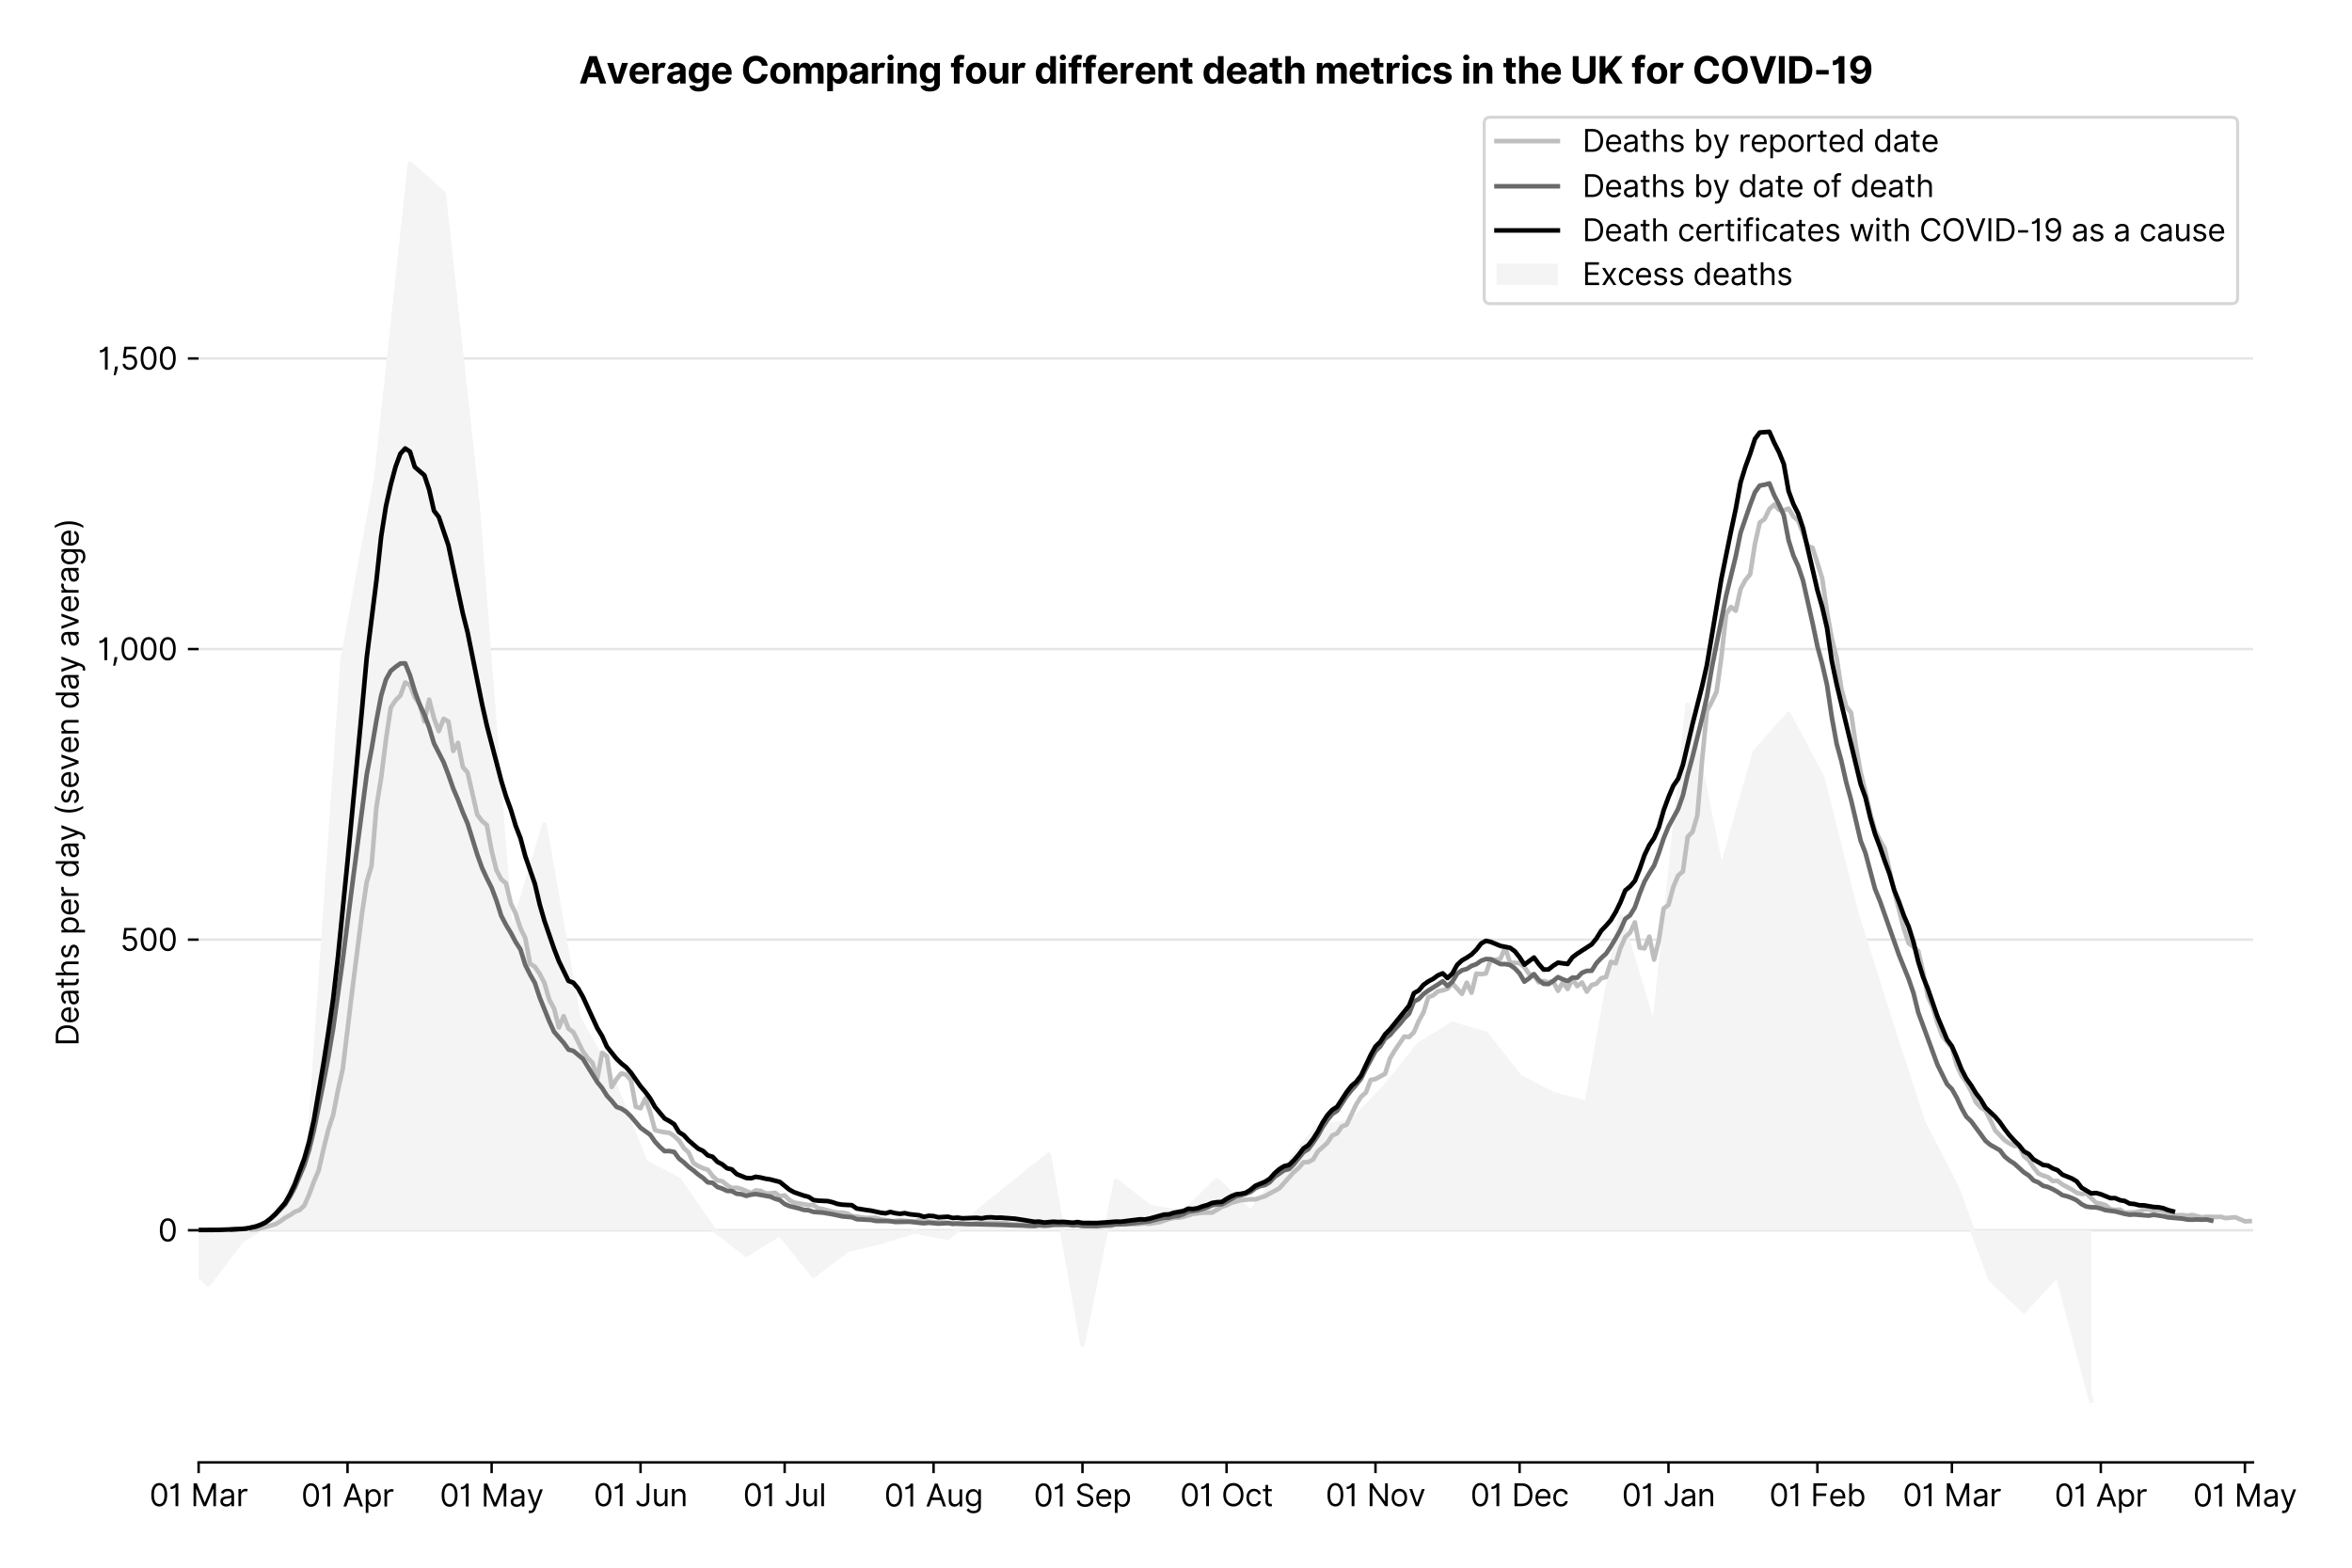 <?xml version="1.0" encoding="utf-8" standalone="no"?>
<!DOCTYPE svg PUBLIC "-//W3C//DTD SVG 1.1//EN"
  "http://www.w3.org/Graphics/SVG/1.1/DTD/svg11.dtd">
<svg version="1.1" viewBox="0 0 766.61 511.276" xmlns="http://www.w3.org/2000/svg" xmlns:xlink="http://www.w3.org/1999/xlink">
 <defs>
  <style type="text/css">*{stroke-linecap:butt;stroke-linejoin:round;}</style>
 </defs>
 <g id="figure_1">
  <g id="patch_1">
   <path d="M 0 511.276 
L 766.61 511.276 
L 766.61 0 
L 0 0 
z
" style="fill:#ffffff;"/>
  </g>
  <g id="axes_1">
   <g id="patch_2">
    <path d="M 64.739 476.745 
L 734.339 476.745 
L 734.339 33.225 
L 64.739 33.225 
z
" style="fill:#ffffff;"/>
   </g>
   <g id="matplotlib.axis_1">
    <g id="xtick_1">
     <g id="line2d_1">
      <defs>
       <path d="M 0 0 
L 0 3.5 
" id="me09a9fd257" style="stroke:#000000;stroke-width:0.8;"/>
      </defs>
      <g>
       <use style="stroke:#000000;stroke-width:0.8;" x="64.739" xlink:href="#me09a9fd257" y="476.745"/>
      </g>
     </g>
     <g id="text_1">
      <!-- 01 Mar -->
      <g transform="translate(48.702 491.018)scale(0.1 -0.1)">
       <defs>
        <path d="M 2000 -64 
Q 1230 -64 806 561 
Q 382 1186 382 2327 
Q 382 3459 809 4088 
Q 1236 4718 2000 4718 
Q 2764 4718 3191 4088 
Q 3618 3459 3618 2327 
Q 3618 1186 3194 561 
Q 2771 -64 2000 -64 
z
M 2000 436 
Q 2509 436 2791 927 
Q 3073 1418 3073 2327 
Q 3073 3234 2789 3730 
Q 2505 4227 2000 4227 
Q 1496 4227 1211 3730 
Q 927 3234 927 2327 
Q 927 1418 1210 927 
Q 1493 436 2000 436 
z
" id="Inter-Regular-30" transform="scale(0.016)"/>
        <path d="M 1973 4655 
L 1973 0 
L 1409 0 
L 1409 3836 
L 1373 3836 
Q 1341 3773 1209 3692 
Q 1077 3611 868 3551 
Q 659 3491 391 3491 
L 391 3964 
Q 661 3964 859 4061 
Q 1057 4159 1190 4291 
Q 1323 4423 1392 4529 
Q 1461 4636 1473 4655 
L 1973 4655 
z
" id="Inter-Regular-31" transform="scale(0.016)"/>
        <path id="Inter-Regular-20" transform="scale(0.016)"/>
        <path d="M 564 4655 
L 1236 4655 
L 2818 791 
L 2873 791 
L 4455 4655 
L 5127 4655 
L 5127 0 
L 4600 0 
L 4600 3536 
L 4555 3536 
L 3100 0 
L 2591 0 
L 1136 3536 
L 1091 3536 
L 1091 0 
L 564 0 
L 564 4655 
z
" id="Inter-Regular-4d" transform="scale(0.016)"/>
        <path d="M 1518 -82 
Q 1186 -82 916 44 
Q 646 170 486 410 
Q 327 650 327 991 
Q 327 1291 445 1478 
Q 564 1666 761 1773 
Q 959 1880 1199 1933 
Q 1439 1986 1682 2018 
Q 2000 2059 2199 2080 
Q 2398 2102 2490 2154 
Q 2582 2207 2582 2336 
L 2582 2355 
Q 2582 2691 2399 2877 
Q 2216 3064 1846 3064 
Q 1461 3064 1243 2895 
Q 1025 2727 936 2536 
L 427 2718 
Q 564 3036 792 3214 
Q 1021 3393 1292 3464 
Q 1564 3536 1827 3536 
Q 1996 3536 2215 3496 
Q 2434 3457 2640 3334 
Q 2846 3211 2982 2963 
Q 3118 2716 3118 2300 
L 3118 0 
L 2582 0 
L 2582 473 
L 2555 473 
Q 2500 359 2373 229 
Q 2246 100 2034 9 
Q 1823 -82 1518 -82 
z
M 1600 400 
Q 1918 400 2137 525 
Q 2357 650 2469 847 
Q 2582 1045 2582 1264 
L 2582 1755 
Q 2548 1714 2433 1681 
Q 2318 1648 2169 1624 
Q 2021 1600 1881 1583 
Q 1741 1566 1655 1555 
Q 1446 1527 1265 1467 
Q 1084 1407 974 1287 
Q 864 1168 864 964 
Q 864 684 1072 542 
Q 1280 400 1600 400 
z
" id="Inter-Regular-61" transform="scale(0.016)"/>
        <path d="M 491 0 
L 491 3491 
L 1009 3491 
L 1009 2964 
L 1046 2964 
Q 1139 3223 1389 3384 
Q 1639 3545 1955 3545 
Q 2100 3545 2209 3511 
Q 2318 3477 2400 3418 
L 2218 2964 
Q 2161 2993 2085 3010 
Q 2009 3027 1909 3027 
Q 1527 3027 1277 2794 
Q 1027 2561 1027 2209 
L 1027 0 
L 491 0 
z
" id="Inter-Regular-72" transform="scale(0.016)"/>
       </defs>
       <use xlink:href="#Inter-Regular-30"/>
       <use x="62.5" xlink:href="#Inter-Regular-31"/>
       <use x="106.676" xlink:href="#Inter-Regular-20"/>
       <use x="134.801" xlink:href="#Inter-Regular-4d"/>
       <use x="225.994" xlink:href="#Inter-Regular-61"/>
       <use x="282.386" xlink:href="#Inter-Regular-72"/>
      </g>
     </g>
    </g>
    <g id="xtick_2">
     <g id="line2d_2">
      <g>
       <use style="stroke:#000000;stroke-width:0.8;" x="113.274" xlink:href="#me09a9fd257" y="476.745"/>
      </g>
     </g>
     <g id="text_2">
      <!-- 01 Apr -->
      <g transform="translate(98.189 491.117)scale(0.1 -0.1)">
       <defs>
        <path d="M 755 0 
L 164 0 
L 1873 4655 
L 2455 4655 
L 4164 0 
L 3573 0 
L 3105 1318 
L 1223 1318 
L 755 0 
z
M 1400 1818 
L 2927 1818 
L 2182 3918 
L 2146 3918 
L 1400 1818 
z
" id="Inter-Regular-41" transform="scale(0.016)"/>
        <path d="M 491 -1309 
L 491 3491 
L 1009 3491 
L 1009 2936 
L 1073 2936 
Q 1132 3027 1237 3169 
Q 1343 3311 1542 3423 
Q 1741 3536 2082 3536 
Q 2523 3536 2859 3315 
Q 3196 3095 3384 2690 
Q 3573 2286 3573 1736 
Q 3573 1182 3384 776 
Q 3196 370 2861 148 
Q 2527 -73 2091 -73 
Q 1755 -73 1552 39 
Q 1350 152 1241 296 
Q 1132 441 1073 536 
L 1027 536 
L 1027 -1309 
L 491 -1309 
z
M 1018 1745 
Q 1018 1152 1276 780 
Q 1534 409 2018 409 
Q 2355 409 2581 587 
Q 2807 766 2921 1069 
Q 3036 1373 3036 1745 
Q 3036 2114 2923 2410 
Q 2811 2707 2585 2881 
Q 2359 3055 2018 3055 
Q 1527 3055 1272 2693 
Q 1018 2332 1018 1745 
z
" id="Inter-Regular-70" transform="scale(0.016)"/>
       </defs>
       <use xlink:href="#Inter-Regular-30"/>
       <use x="62.5" xlink:href="#Inter-Regular-31"/>
       <use x="106.676" xlink:href="#Inter-Regular-20"/>
       <use x="134.801" xlink:href="#Inter-Regular-41"/>
       <use x="202.415" xlink:href="#Inter-Regular-70"/>
       <use x="263.352" xlink:href="#Inter-Regular-72"/>
      </g>
     </g>
    </g>
    <g id="xtick_3">
     <g id="line2d_3">
      <g>
       <use style="stroke:#000000;stroke-width:0.8;" x="160.244" xlink:href="#me09a9fd257" y="476.745"/>
      </g>
     </g>
     <g id="text_3">
      <!-- 01 May -->
      <g transform="translate(143.341 491.117)scale(0.1 -0.1)">
       <defs>
        <path d="M 818 -1355 
Q 682 -1355 575 -1333 
Q 468 -1311 427 -1291 
L 564 -818 
Q 857 -893 1053 -814 
Q 1250 -736 1391 -345 
L 1509 -18 
L 218 3491 
L 800 3491 
L 1764 709 
L 1800 709 
L 2764 3491 
L 3346 3491 
L 1846 -564 
Q 1550 -1355 818 -1355 
z
" id="Inter-Regular-79" transform="scale(0.016)"/>
       </defs>
       <use xlink:href="#Inter-Regular-30"/>
       <use x="62.5" xlink:href="#Inter-Regular-31"/>
       <use x="106.676" xlink:href="#Inter-Regular-20"/>
       <use x="134.801" xlink:href="#Inter-Regular-4d"/>
       <use x="225.994" xlink:href="#Inter-Regular-61"/>
       <use x="282.386" xlink:href="#Inter-Regular-79"/>
      </g>
     </g>
    </g>
    <g id="xtick_4">
     <g id="line2d_4">
      <g>
       <use style="stroke:#000000;stroke-width:0.8;" x="208.779" xlink:href="#me09a9fd257" y="476.745"/>
      </g>
     </g>
     <g id="text_4">
      <!-- 01 Jun -->
      <g transform="translate(193.495 491.018)scale(0.1 -0.1)">
       <defs>
        <path d="M 2346 4655 
L 2909 4655 
L 2909 1327 
Q 2909 657 2549 296 
Q 2189 -64 1582 -64 
Q 1200 -64 902 76 
Q 605 216 434 475 
Q 264 734 264 1091 
L 818 1091 
Q 818 795 1034 615 
Q 1250 436 1582 436 
Q 1948 436 2147 664 
Q 2346 893 2346 1327 
L 2346 4655 
z
" id="Inter-Regular-4a" transform="scale(0.016)"/>
        <path d="M 2691 1427 
L 2691 3491 
L 3227 3491 
L 3227 0 
L 2691 0 
L 2691 591 
L 2655 591 
Q 2532 325 2273 140 
Q 2014 -45 1618 -45 
Q 1127 -45 809 280 
Q 491 605 491 1273 
L 491 3491 
L 1027 3491 
L 1027 1309 
Q 1027 927 1242 700 
Q 1457 473 1791 473 
Q 1991 473 2199 575 
Q 2407 677 2549 888 
Q 2691 1100 2691 1427 
z
" id="Inter-Regular-75" transform="scale(0.016)"/>
        <path d="M 1027 2100 
L 1027 0 
L 491 0 
L 491 3491 
L 1009 3491 
L 1009 2945 
L 1055 2945 
Q 1177 3211 1427 3373 
Q 1677 3536 2073 3536 
Q 2602 3536 2928 3211 
Q 3255 2886 3255 2218 
L 3255 0 
L 2718 0 
L 2718 2182 
Q 2718 2593 2504 2824 
Q 2291 3055 1918 3055 
Q 1534 3055 1280 2806 
Q 1027 2557 1027 2100 
z
" id="Inter-Regular-6e" transform="scale(0.016)"/>
       </defs>
       <use xlink:href="#Inter-Regular-30"/>
       <use x="62.5" xlink:href="#Inter-Regular-31"/>
       <use x="106.676" xlink:href="#Inter-Regular-20"/>
       <use x="134.801" xlink:href="#Inter-Regular-4a"/>
       <use x="189.063" xlink:href="#Inter-Regular-75"/>
       <use x="247.159" xlink:href="#Inter-Regular-6e"/>
      </g>
     </g>
    </g>
    <g id="xtick_5">
     <g id="line2d_5">
      <g>
       <use style="stroke:#000000;stroke-width:0.8;" x="255.748" xlink:href="#me09a9fd257" y="476.745"/>
      </g>
     </g>
     <g id="text_5">
      <!-- 01 Jul -->
      <g transform="translate(242.205 491.018)scale(0.1 -0.1)">
       <defs>
        <path d="M 1027 4655 
L 1027 0 
L 491 0 
L 491 4655 
L 1027 4655 
z
" id="Inter-Regular-6c" transform="scale(0.016)"/>
       </defs>
       <use xlink:href="#Inter-Regular-30"/>
       <use x="62.5" xlink:href="#Inter-Regular-31"/>
       <use x="106.676" xlink:href="#Inter-Regular-20"/>
       <use x="134.801" xlink:href="#Inter-Regular-4a"/>
       <use x="189.063" xlink:href="#Inter-Regular-75"/>
       <use x="247.159" xlink:href="#Inter-Regular-6c"/>
      </g>
     </g>
    </g>
    <g id="xtick_6">
     <g id="line2d_6">
      <g>
       <use style="stroke:#000000;stroke-width:0.8;" x="304.284" xlink:href="#me09a9fd257" y="476.745"/>
      </g>
     </g>
     <g id="text_6">
      <!-- 01 Aug -->
      <g transform="translate(288.212 491.117)scale(0.1 -0.1)">
       <defs>
        <path d="M 1900 -1382 
Q 1316 -1382 976 -1169 
Q 636 -957 473 -682 
L 900 -382 
Q 973 -477 1084 -601 
Q 1196 -725 1390 -817 
Q 1584 -909 1900 -909 
Q 2323 -909 2598 -704 
Q 2873 -500 2873 -64 
L 2873 645 
L 2827 645 
Q 2768 550 2660 410 
Q 2552 270 2351 162 
Q 2150 55 1809 55 
Q 1386 55 1051 255 
Q 716 455 521 836 
Q 327 1218 327 1764 
Q 327 2300 516 2699 
Q 705 3098 1041 3317 
Q 1377 3536 1818 3536 
Q 2159 3536 2360 3423 
Q 2561 3311 2669 3169 
Q 2777 3027 2836 2936 
L 2891 2936 
L 2891 3491 
L 3409 3491 
L 3409 -100 
Q 3409 -550 3205 -833 
Q 3002 -1116 2660 -1249 
Q 2318 -1382 1900 -1382 
z
M 1882 536 
Q 2366 536 2624 864 
Q 2882 1193 2882 1773 
Q 2882 2339 2627 2697 
Q 2373 3055 1882 3055 
Q 1541 3055 1315 2882 
Q 1089 2709 976 2418 
Q 864 2127 864 1773 
Q 864 1227 1120 881 
Q 1377 536 1882 536 
z
" id="Inter-Regular-67" transform="scale(0.016)"/>
       </defs>
       <use xlink:href="#Inter-Regular-30"/>
       <use x="62.5" xlink:href="#Inter-Regular-31"/>
       <use x="106.676" xlink:href="#Inter-Regular-20"/>
       <use x="134.801" xlink:href="#Inter-Regular-41"/>
       <use x="202.415" xlink:href="#Inter-Regular-75"/>
       <use x="260.511" xlink:href="#Inter-Regular-67"/>
      </g>
     </g>
    </g>
    <g id="xtick_7">
     <g id="line2d_7">
      <g>
       <use style="stroke:#000000;stroke-width:0.8;" x="352.819" xlink:href="#me09a9fd257" y="476.745"/>
      </g>
     </g>
     <g id="text_7">
      <!-- 01 Sep -->
      <g transform="translate(336.931 491.117)scale(0.1 -0.1)">
       <defs>
        <path d="M 3109 3491 
Q 3068 3836 2777 4027 
Q 2486 4218 2064 4218 
Q 1600 4218 1318 3999 
Q 1036 3780 1036 3445 
Q 1036 3195 1189 3042 
Q 1343 2889 1553 2803 
Q 1764 2718 1936 2673 
L 2409 2545 
Q 2591 2498 2815 2414 
Q 3039 2330 3244 2185 
Q 3450 2041 3584 1816 
Q 3718 1591 3718 1264 
Q 3718 886 3521 581 
Q 3325 277 2949 97 
Q 2573 -82 2036 -82 
Q 1286 -82 845 272 
Q 405 627 364 1200 
L 946 1200 
Q 968 936 1124 764 
Q 1280 593 1519 510 
Q 1759 427 2036 427 
Q 2359 427 2616 533 
Q 2873 639 3023 828 
Q 3173 1018 3173 1273 
Q 3173 1505 3043 1650 
Q 2914 1795 2702 1886 
Q 2491 1977 2246 2045 
L 1673 2209 
Q 1127 2366 809 2657 
Q 491 2948 491 3418 
Q 491 3809 703 4101 
Q 916 4393 1276 4555 
Q 1636 4718 2082 4718 
Q 2532 4718 2882 4558 
Q 3232 4398 3437 4120 
Q 3643 3843 3655 3491 
L 3109 3491 
z
" id="Inter-Regular-53" transform="scale(0.016)"/>
        <path d="M 1955 -73 
Q 1450 -73 1085 151 
Q 721 375 524 778 
Q 327 1182 327 1718 
Q 327 2255 524 2665 
Q 721 3075 1074 3305 
Q 1427 3536 1900 3536 
Q 2173 3536 2439 3445 
Q 2705 3355 2923 3151 
Q 3141 2948 3270 2614 
Q 3400 2280 3400 1791 
L 3400 1564 
L 866 1564 
Q 884 1005 1183 707 
Q 1482 409 1955 409 
Q 2271 409 2498 545 
Q 2725 682 2827 955 
L 3346 809 
Q 3223 414 2854 170 
Q 2486 -73 1955 -73 
z
M 866 2027 
L 2855 2027 
Q 2855 2470 2595 2762 
Q 2336 3055 1900 3055 
Q 1593 3055 1368 2911 
Q 1143 2768 1013 2533 
Q 884 2298 866 2027 
z
" id="Inter-Regular-65" transform="scale(0.016)"/>
       </defs>
       <use xlink:href="#Inter-Regular-30"/>
       <use x="62.5" xlink:href="#Inter-Regular-31"/>
       <use x="106.676" xlink:href="#Inter-Regular-20"/>
       <use x="134.801" xlink:href="#Inter-Regular-53"/>
       <use x="198.58" xlink:href="#Inter-Regular-65"/>
       <use x="256.818" xlink:href="#Inter-Regular-70"/>
      </g>
     </g>
    </g>
    <g id="xtick_8">
     <g id="line2d_8">
      <g>
       <use style="stroke:#000000;stroke-width:0.8;" x="399.788" xlink:href="#me09a9fd257" y="476.745"/>
      </g>
     </g>
     <g id="text_8">
      <!-- 01 Oct -->
      <g transform="translate(384.632 491.018)scale(0.1 -0.1)">
       <defs>
        <path d="M 4491 2327 
Q 4491 1591 4225 1054 
Q 3959 518 3495 227 
Q 3032 -64 2436 -64 
Q 1841 -64 1377 227 
Q 914 518 648 1054 
Q 382 1591 382 2327 
Q 382 3064 648 3600 
Q 914 4136 1377 4427 
Q 1841 4718 2436 4718 
Q 3032 4718 3495 4427 
Q 3959 4136 4225 3600 
Q 4491 3064 4491 2327 
z
M 3946 2327 
Q 3946 2932 3744 3348 
Q 3543 3764 3201 3977 
Q 2859 4191 2436 4191 
Q 2014 4191 1672 3977 
Q 1330 3764 1128 3348 
Q 927 2932 927 2327 
Q 927 1723 1128 1307 
Q 1330 891 1672 677 
Q 2014 464 2436 464 
Q 2859 464 3201 677 
Q 3543 891 3744 1307 
Q 3946 1723 3946 2327 
z
" id="Inter-Regular-4f" transform="scale(0.016)"/>
        <path d="M 1909 -73 
Q 1418 -73 1063 159 
Q 709 391 518 798 
Q 327 1205 327 1727 
Q 327 2259 524 2667 
Q 721 3075 1074 3305 
Q 1427 3536 1900 3536 
Q 2268 3536 2563 3400 
Q 2859 3264 3047 3018 
Q 3236 2773 3282 2445 
L 2746 2445 
Q 2684 2684 2474 2869 
Q 2264 3055 1909 3055 
Q 1439 3055 1151 2697 
Q 864 2339 864 1745 
Q 864 1139 1148 774 
Q 1432 409 1909 409 
Q 2223 409 2447 570 
Q 2671 732 2746 1018 
L 3282 1018 
Q 3236 709 3058 462 
Q 2880 216 2588 71 
Q 2296 -73 1909 -73 
z
" id="Inter-Regular-63" transform="scale(0.016)"/>
        <path d="M 2009 3491 
L 2009 3036 
L 1264 3036 
L 1264 1000 
Q 1264 773 1331 660 
Q 1398 548 1503 510 
Q 1609 473 1727 473 
Q 1816 473 1873 483 
Q 1930 493 1964 500 
L 2073 18 
Q 2018 -2 1920 -23 
Q 1823 -45 1673 -45 
Q 1446 -45 1228 52 
Q 1011 150 869 350 
Q 727 550 727 855 
L 727 3036 
L 200 3036 
L 200 3491 
L 727 3491 
L 727 4327 
L 1264 4327 
L 1264 3491 
L 2009 3491 
z
" id="Inter-Regular-74" transform="scale(0.016)"/>
       </defs>
       <use xlink:href="#Inter-Regular-30"/>
       <use x="62.5" xlink:href="#Inter-Regular-31"/>
       <use x="106.676" xlink:href="#Inter-Regular-20"/>
       <use x="134.801" xlink:href="#Inter-Regular-4f"/>
       <use x="210.938" xlink:href="#Inter-Regular-63"/>
       <use x="266.761" xlink:href="#Inter-Regular-74"/>
      </g>
     </g>
    </g>
    <g id="xtick_9">
     <g id="line2d_9">
      <g>
       <use style="stroke:#000000;stroke-width:0.8;" x="448.324" xlink:href="#me09a9fd257" y="476.745"/>
      </g>
     </g>
     <g id="text_9">
      <!-- 01 Nov -->
      <g transform="translate(432.052 491.018)scale(0.1 -0.1)">
       <defs>
        <path d="M 4255 4655 
L 4255 0 
L 3709 0 
L 1173 3655 
L 1127 3655 
L 1127 0 
L 564 0 
L 564 4655 
L 1109 4655 
L 3655 991 
L 3700 991 
L 3700 4655 
L 4255 4655 
z
" id="Inter-Regular-4e" transform="scale(0.016)"/>
        <path d="M 1909 -73 
Q 1436 -73 1080 152 
Q 725 377 526 781 
Q 327 1186 327 1727 
Q 327 2273 526 2679 
Q 725 3086 1080 3311 
Q 1436 3536 1909 3536 
Q 2382 3536 2737 3311 
Q 3093 3086 3292 2679 
Q 3491 2273 3491 1727 
Q 3491 1186 3292 781 
Q 3093 377 2737 152 
Q 2382 -73 1909 -73 
z
M 1909 409 
Q 2268 409 2500 593 
Q 2732 777 2843 1077 
Q 2955 1377 2955 1727 
Q 2955 2077 2843 2379 
Q 2732 2682 2500 2868 
Q 2268 3055 1909 3055 
Q 1550 3055 1318 2868 
Q 1086 2682 975 2379 
Q 864 2077 864 1727 
Q 864 1377 975 1077 
Q 1086 777 1318 593 
Q 1550 409 1909 409 
z
" id="Inter-Regular-6f" transform="scale(0.016)"/>
        <path d="M 3346 3491 
L 2055 0 
L 1509 0 
L 218 3491 
L 800 3491 
L 1764 709 
L 1800 709 
L 2764 3491 
L 3346 3491 
z
" id="Inter-Regular-76" transform="scale(0.016)"/>
       </defs>
       <use xlink:href="#Inter-Regular-30"/>
       <use x="62.5" xlink:href="#Inter-Regular-31"/>
       <use x="106.676" xlink:href="#Inter-Regular-20"/>
       <use x="134.801" xlink:href="#Inter-Regular-4e"/>
       <use x="210.085" xlink:href="#Inter-Regular-6f"/>
       <use x="269.744" xlink:href="#Inter-Regular-76"/>
      </g>
     </g>
    </g>
    <g id="xtick_10">
     <g id="line2d_10">
      <g>
       <use style="stroke:#000000;stroke-width:0.8;" x="495.293" xlink:href="#me09a9fd257" y="476.745"/>
      </g>
     </g>
     <g id="text_10">
      <!-- 01 Dec -->
      <g transform="translate(479.256 491.018)scale(0.1 -0.1)">
       <defs>
        <path d="M 2000 0 
L 564 0 
L 564 4655 
L 2064 4655 
Q 2741 4655 3223 4376 
Q 3705 4098 3961 3578 
Q 4218 3059 4218 2336 
Q 4218 1609 3959 1085 
Q 3700 561 3204 280 
Q 2709 0 2000 0 
z
M 1127 500 
L 1964 500 
Q 2830 500 3251 992 
Q 3673 1484 3673 2336 
Q 3673 3182 3259 3668 
Q 2846 4155 2027 4155 
L 1127 4155 
L 1127 500 
z
" id="Inter-Regular-44" transform="scale(0.016)"/>
       </defs>
       <use xlink:href="#Inter-Regular-30"/>
       <use x="62.5" xlink:href="#Inter-Regular-31"/>
       <use x="106.676" xlink:href="#Inter-Regular-20"/>
       <use x="134.801" xlink:href="#Inter-Regular-44"/>
       <use x="206.676" xlink:href="#Inter-Regular-65"/>
       <use x="264.915" xlink:href="#Inter-Regular-63"/>
      </g>
     </g>
    </g>
    <g id="xtick_11">
     <g id="line2d_11">
      <g>
       <use style="stroke:#000000;stroke-width:0.8;" x="543.828" xlink:href="#me09a9fd257" y="476.745"/>
      </g>
     </g>
     <g id="text_11">
      <!-- 01 Jan -->
      <g transform="translate(528.629 491.018)scale(0.1 -0.1)">
       <use xlink:href="#Inter-Regular-30"/>
       <use x="62.5" xlink:href="#Inter-Regular-31"/>
       <use x="106.676" xlink:href="#Inter-Regular-20"/>
       <use x="134.801" xlink:href="#Inter-Regular-4a"/>
       <use x="189.063" xlink:href="#Inter-Regular-61"/>
       <use x="245.455" xlink:href="#Inter-Regular-6e"/>
      </g>
     </g>
    </g>
    <g id="xtick_12">
     <g id="line2d_12">
      <g>
       <use style="stroke:#000000;stroke-width:0.8;" x="592.363" xlink:href="#me09a9fd257" y="476.745"/>
      </g>
     </g>
     <g id="text_12">
      <!-- 01 Feb -->
      <g transform="translate(576.674 491.018)scale(0.1 -0.1)">
       <defs>
        <path d="M 564 0 
L 564 4655 
L 3355 4655 
L 3355 4155 
L 1127 4155 
L 1127 2582 
L 3146 2582 
L 3146 2082 
L 1127 2082 
L 1127 0 
L 564 0 
z
" id="Inter-Regular-46" transform="scale(0.016)"/>
        <path d="M 564 0 
L 564 4655 
L 1100 4655 
L 1100 2936 
L 1146 2936 
Q 1205 3027 1310 3169 
Q 1416 3311 1615 3423 
Q 1814 3536 2155 3536 
Q 2596 3536 2932 3315 
Q 3268 3095 3457 2690 
Q 3646 2286 3646 1736 
Q 3646 1182 3457 776 
Q 3268 370 2934 148 
Q 2600 -73 2164 -73 
Q 1827 -73 1625 39 
Q 1423 152 1314 296 
Q 1205 441 1146 536 
L 1082 536 
L 1082 0 
L 564 0 
z
M 1091 1745 
Q 1091 1152 1349 780 
Q 1607 409 2091 409 
Q 2427 409 2653 587 
Q 2880 766 2994 1069 
Q 3109 1373 3109 1745 
Q 3109 2114 2996 2410 
Q 2884 2707 2658 2881 
Q 2432 3055 2091 3055 
Q 1600 3055 1345 2693 
Q 1091 2332 1091 1745 
z
" id="Inter-Regular-62" transform="scale(0.016)"/>
       </defs>
       <use xlink:href="#Inter-Regular-30"/>
       <use x="62.5" xlink:href="#Inter-Regular-31"/>
       <use x="106.676" xlink:href="#Inter-Regular-20"/>
       <use x="134.801" xlink:href="#Inter-Regular-46"/>
       <use x="193.466" xlink:href="#Inter-Regular-65"/>
       <use x="251.705" xlink:href="#Inter-Regular-62"/>
      </g>
     </g>
    </g>
    <g id="xtick_13">
     <g id="line2d_13">
      <g>
       <use style="stroke:#000000;stroke-width:0.8;" x="636.202" xlink:href="#me09a9fd257" y="476.745"/>
      </g>
     </g>
     <g id="text_13">
      <!-- 01 Mar -->
      <g transform="translate(620.165 491.018)scale(0.1 -0.1)">
       <use xlink:href="#Inter-Regular-30"/>
       <use x="62.5" xlink:href="#Inter-Regular-31"/>
       <use x="106.676" xlink:href="#Inter-Regular-20"/>
       <use x="134.801" xlink:href="#Inter-Regular-4d"/>
       <use x="225.994" xlink:href="#Inter-Regular-61"/>
       <use x="282.386" xlink:href="#Inter-Regular-72"/>
      </g>
     </g>
    </g>
    <g id="xtick_14">
     <g id="line2d_14">
      <g>
       <use style="stroke:#000000;stroke-width:0.8;" x="684.737" xlink:href="#me09a9fd257" y="476.745"/>
      </g>
     </g>
     <g id="text_14">
      <!-- 01 Apr -->
      <g transform="translate(669.652 491.117)scale(0.1 -0.1)">
       <use xlink:href="#Inter-Regular-30"/>
       <use x="62.5" xlink:href="#Inter-Regular-31"/>
       <use x="106.676" xlink:href="#Inter-Regular-20"/>
       <use x="134.801" xlink:href="#Inter-Regular-41"/>
       <use x="202.415" xlink:href="#Inter-Regular-70"/>
       <use x="263.352" xlink:href="#Inter-Regular-72"/>
      </g>
     </g>
    </g>
    <g id="xtick_15">
     <g id="line2d_15">
      <g>
       <use style="stroke:#000000;stroke-width:0.8;" x="731.706" xlink:href="#me09a9fd257" y="476.745"/>
      </g>
     </g>
     <g id="text_15">
      <!-- 01 May -->
      <g transform="translate(714.803 491.117)scale(0.1 -0.1)">
       <use xlink:href="#Inter-Regular-30"/>
       <use x="62.5" xlink:href="#Inter-Regular-31"/>
       <use x="106.676" xlink:href="#Inter-Regular-20"/>
       <use x="134.801" xlink:href="#Inter-Regular-4d"/>
       <use x="225.994" xlink:href="#Inter-Regular-61"/>
       <use x="282.386" xlink:href="#Inter-Regular-79"/>
      </g>
     </g>
    </g>
   </g>
   <g id="matplotlib.axis_2">
    <g id="ytick_1">
     <g id="line2d_16">
      <path clip-path="url(#p0e0a455e22)" d="M 64.739 401.069 
L 734.339 401.069 
" style="fill:none;stroke:#e5e5e5;stroke-linecap:square;stroke-width:0.8;"/>
     </g>
     <g id="line2d_17">
      <defs>
       <path d="M 0 0 
L -3.5 0 
" id="m13d2819a4f" style="stroke:#000000;stroke-width:0.8;"/>
      </defs>
      <g>
       <use style="stroke:#000000;stroke-width:0.8;" x="64.739" xlink:href="#m13d2819a4f" y="401.069"/>
      </g>
     </g>
     <g id="text_16">
      <!-- 0 -->
      <g transform="translate(51.489 404.706)scale(0.1 -0.1)">
       <use xlink:href="#Inter-Regular-30"/>
      </g>
     </g>
    </g>
    <g id="ytick_2">
     <g id="line2d_18">
      <path clip-path="url(#p0e0a455e22)" d="M 64.739 306.332 
L 734.339 306.332 
" style="fill:none;stroke:#e5e5e5;stroke-linecap:square;stroke-width:0.8;"/>
     </g>
     <g id="line2d_19">
      <g>
       <use style="stroke:#000000;stroke-width:0.8;" x="64.739" xlink:href="#m13d2819a4f" y="306.332"/>
      </g>
     </g>
     <g id="text_17">
      <!-- 500 -->
      <g transform="translate(39.159 309.969)scale(0.1 -0.1)">
       <defs>
        <path d="M 1936 -64 
Q 1536 -64 1216 95 
Q 896 255 702 532 
Q 509 809 491 1164 
L 1036 1164 
Q 1068 848 1324 642 
Q 1580 436 1936 436 
Q 2223 436 2447 570 
Q 2671 705 2799 940 
Q 2927 1175 2927 1473 
Q 2927 1777 2794 2017 
Q 2661 2257 2429 2395 
Q 2198 2534 1900 2536 
Q 1686 2539 1461 2472 
Q 1236 2405 1091 2300 
L 564 2364 
L 846 4655 
L 3264 4655 
L 3264 4155 
L 1318 4155 
L 1155 2782 
L 1182 2782 
Q 1325 2895 1541 2970 
Q 1757 3045 1991 3045 
Q 2418 3045 2753 2842 
Q 3089 2639 3281 2286 
Q 3473 1934 3473 1482 
Q 3473 1036 3274 687 
Q 3075 339 2727 137 
Q 2380 -64 1936 -64 
z
" id="Inter-Regular-35" transform="scale(0.016)"/>
       </defs>
       <use xlink:href="#Inter-Regular-35"/>
       <use x="60.795" xlink:href="#Inter-Regular-30"/>
       <use x="123.295" xlink:href="#Inter-Regular-30"/>
      </g>
     </g>
    </g>
    <g id="ytick_3">
     <g id="line2d_20">
      <path clip-path="url(#p0e0a455e22)" d="M 64.739 211.596 
L 734.339 211.596 
" style="fill:none;stroke:#e5e5e5;stroke-linecap:square;stroke-width:0.8;"/>
     </g>
     <g id="line2d_21">
      <g>
       <use style="stroke:#000000;stroke-width:0.8;" x="64.739" xlink:href="#m13d2819a4f" y="211.596"/>
      </g>
     </g>
     <g id="text_18">
      <!-- 1,000 -->
      <g transform="translate(31.773 215.232)scale(0.1 -0.1)">
       <defs>
        <path d="M 1291 636 
L 1255 391 
Q 1216 132 1137 -163 
Q 1059 -459 975 -720 
Q 891 -982 836 -1136 
L 427 -1136 
Q 457 -991 504 -752 
Q 552 -514 601 -219 
Q 650 75 682 382 
L 709 636 
L 1291 636 
z
" id="Inter-Regular-2c" transform="scale(0.016)"/>
       </defs>
       <use xlink:href="#Inter-Regular-31"/>
       <use x="44.176" xlink:href="#Inter-Regular-2c"/>
       <use x="72.159" xlink:href="#Inter-Regular-30"/>
       <use x="134.659" xlink:href="#Inter-Regular-30"/>
       <use x="197.159" xlink:href="#Inter-Regular-30"/>
      </g>
     </g>
    </g>
    <g id="ytick_4">
     <g id="line2d_22">
      <path clip-path="url(#p0e0a455e22)" d="M 64.739 116.859 
L 734.339 116.859 
" style="fill:none;stroke:#e5e5e5;stroke-linecap:square;stroke-width:0.8;"/>
     </g>
     <g id="line2d_23">
      <g>
       <use style="stroke:#000000;stroke-width:0.8;" x="64.739" xlink:href="#m13d2819a4f" y="116.859"/>
      </g>
     </g>
     <g id="text_19">
      <!-- 1,500 -->
      <g transform="translate(31.944 120.495)scale(0.1 -0.1)">
       <use xlink:href="#Inter-Regular-31"/>
       <use x="44.176" xlink:href="#Inter-Regular-2c"/>
       <use x="72.159" xlink:href="#Inter-Regular-35"/>
       <use x="132.955" xlink:href="#Inter-Regular-30"/>
       <use x="195.455" xlink:href="#Inter-Regular-30"/>
      </g>
     </g>
    </g>
    <g id="text_20">
     <!-- Deaths per day (seven day average) -->
     <g transform="translate(25.614 341.002)rotate(-90)scale(0.1 -0.1)">
      <defs>
       <path d="M 1027 2100 
L 1027 0 
L 491 0 
L 491 4655 
L 1027 4655 
L 1027 2945 
L 1073 2945 
Q 1196 3216 1442 3376 
Q 1689 3536 2100 3536 
Q 2636 3536 2963 3213 
Q 3291 2891 3291 2218 
L 3291 0 
L 2755 0 
L 2755 2182 
Q 2755 2598 2540 2826 
Q 2325 3055 1946 3055 
Q 1548 3055 1287 2806 
Q 1027 2557 1027 2100 
z
" id="Inter-Regular-68" transform="scale(0.016)"/>
       <path d="M 2964 2709 
L 2482 2573 
Q 2411 2755 2245 2914 
Q 2080 3073 1727 3073 
Q 1407 3073 1194 2926 
Q 982 2780 982 2555 
Q 982 2355 1127 2239 
Q 1273 2123 1582 2045 
L 2100 1918 
Q 3027 1691 3027 973 
Q 3027 673 2855 436 
Q 2684 200 2377 63 
Q 2071 -73 1664 -73 
Q 1130 -73 780 159 
Q 430 391 336 836 
L 846 964 
Q 989 400 1655 400 
Q 2030 400 2251 560 
Q 2473 720 2473 945 
Q 2473 1316 1955 1436 
L 1373 1573 
Q 893 1686 669 1926 
Q 446 2166 446 2527 
Q 446 2823 613 3050 
Q 780 3277 1069 3406 
Q 1359 3536 1727 3536 
Q 2246 3536 2542 3309 
Q 2839 3082 2964 2709 
z
" id="Inter-Regular-73" transform="scale(0.016)"/>
       <path d="M 1809 -73 
Q 1373 -73 1039 148 
Q 705 370 516 776 
Q 327 1182 327 1736 
Q 327 2286 516 2690 
Q 705 3095 1041 3315 
Q 1377 3536 1818 3536 
Q 2159 3536 2358 3423 
Q 2557 3311 2662 3169 
Q 2768 3027 2827 2936 
L 2873 2936 
L 2873 4655 
L 3409 4655 
L 3409 0 
L 2891 0 
L 2891 536 
L 2827 536 
Q 2768 441 2659 296 
Q 2550 152 2348 39 
Q 2146 -73 1809 -73 
z
M 1882 409 
Q 2366 409 2624 780 
Q 2882 1152 2882 1745 
Q 2882 2332 2627 2693 
Q 2373 3055 1882 3055 
Q 1541 3055 1315 2881 
Q 1089 2707 976 2410 
Q 864 2114 864 1745 
Q 864 1373 978 1069 
Q 1093 766 1319 587 
Q 1546 409 1882 409 
z
" id="Inter-Regular-64" transform="scale(0.016)"/>
       <path d="M 682 1964 
Q 682 2823 906 3544 
Q 1130 4266 1546 4873 
L 2018 4873 
Q 1800 4573 1623 4095 
Q 1446 3618 1341 3061 
Q 1236 2505 1236 1964 
Q 1236 1423 1341 866 
Q 1446 309 1623 -168 
Q 1800 -645 2018 -945 
L 1546 -945 
Q 1130 -339 906 383 
Q 682 1105 682 1964 
z
" id="Inter-Regular-28" transform="scale(0.016)"/>
       <path d="M 1638 1940 
Q 1638 1081 1414 359 
Q 1191 -362 775 -969 
L 302 -969 
Q 520 -669 697 -191 
Q 875 286 979 842 
Q 1084 1399 1084 1940 
Q 1084 2481 979 3038 
Q 875 3595 697 4072 
Q 520 4549 302 4849 
L 775 4849 
Q 1191 4243 1414 3521 
Q 1638 2799 1638 1940 
z
" id="Inter-Regular-29" transform="scale(0.016)"/>
      </defs>
      <use xlink:href="#Inter-Regular-44"/>
      <use x="71.875" xlink:href="#Inter-Regular-65"/>
      <use x="130.114" xlink:href="#Inter-Regular-61"/>
      <use x="186.506" xlink:href="#Inter-Regular-74"/>
      <use x="222.869" xlink:href="#Inter-Regular-68"/>
      <use x="281.96" xlink:href="#Inter-Regular-73"/>
      <use x="334.233" xlink:href="#Inter-Regular-20"/>
      <use x="362.358" xlink:href="#Inter-Regular-70"/>
      <use x="423.296" xlink:href="#Inter-Regular-65"/>
      <use x="481.534" xlink:href="#Inter-Regular-72"/>
      <use x="519.886" xlink:href="#Inter-Regular-20"/>
      <use x="548.011" xlink:href="#Inter-Regular-64"/>
      <use x="610.085" xlink:href="#Inter-Regular-61"/>
      <use x="666.477" xlink:href="#Inter-Regular-79"/>
      <use x="722.159" xlink:href="#Inter-Regular-20"/>
      <use x="750.284" xlink:href="#Inter-Regular-28"/>
      <use x="786.506" xlink:href="#Inter-Regular-73"/>
      <use x="838.779" xlink:href="#Inter-Regular-65"/>
      <use x="897.017" xlink:href="#Inter-Regular-76"/>
      <use x="952.699" xlink:href="#Inter-Regular-65"/>
      <use x="1010.938" xlink:href="#Inter-Regular-6e"/>
      <use x="1069.46" xlink:href="#Inter-Regular-20"/>
      <use x="1097.585" xlink:href="#Inter-Regular-64"/>
      <use x="1159.659" xlink:href="#Inter-Regular-61"/>
      <use x="1216.051" xlink:href="#Inter-Regular-79"/>
      <use x="1271.733" xlink:href="#Inter-Regular-20"/>
      <use x="1299.858" xlink:href="#Inter-Regular-61"/>
      <use x="1356.25" xlink:href="#Inter-Regular-76"/>
      <use x="1411.932" xlink:href="#Inter-Regular-65"/>
      <use x="1470.171" xlink:href="#Inter-Regular-72"/>
      <use x="1508.523" xlink:href="#Inter-Regular-61"/>
      <use x="1564.915" xlink:href="#Inter-Regular-67"/>
      <use x="1625.853" xlink:href="#Inter-Regular-65"/>
      <use x="1684.091" xlink:href="#Inter-Regular-29"/>
     </g>
    </g>
   </g>
   <g id="PolyCollection_1">
    <path clip-path="url(#p0e0a455e22)" d="M -30.766 401.069 
L -30.766 401.069 
L -19.806 401.069 
L -8.847 401.069 
L 2.113 401.069 
L 13.073 401.069 
L 24.032 401.069 
L 34.992 401.069 
L 45.951 401.069 
L 56.911 401.069 
L 67.87 401.069 
L 78.83 401.069 
L 89.789 401.069 
L 100.749 401.069 
L 111.709 401.069 
L 122.668 401.069 
L 133.628 401.069 
L 144.587 401.069 
L 155.547 401.069 
L 166.506 401.069 
L 177.466 401.069 
L 188.425 401.069 
L 199.385 401.069 
L 210.345 401.069 
L 221.304 401.069 
L 232.264 401.069 
L 243.223 401.069 
L 254.183 401.069 
L 265.142 401.069 
L 276.102 401.069 
L 287.062 401.069 
L 298.021 401.069 
L 308.981 401.069 
L 319.94 401.069 
L 330.9 401.069 
L 341.859 401.069 
L 352.819 401.069 
L 363.778 401.069 
L 374.738 401.069 
L 385.698 401.069 
L 396.657 401.069 
L 407.617 401.069 
L 418.576 401.069 
L 429.536 401.069 
L 440.495 401.069 
L 451.455 401.069 
L 462.414 401.069 
L 473.374 401.069 
L 484.334 401.069 
L 495.293 401.069 
L 506.253 401.069 
L 517.212 401.069 
L 528.172 401.069 
L 539.131 401.069 
L 550.091 401.069 
L 561.05 401.069 
L 572.01 401.069 
L 582.97 401.069 
L 593.929 401.069 
L 604.889 401.069 
L 615.848 401.069 
L 626.808 401.069 
L 637.767 401.069 
L 648.727 401.069 
L 659.686 401.069 
L 670.646 401.069 
L 681.606 401.069 
L 681.606 401.069 
L 681.606 456.585 
L 670.646 415.469 
L 659.686 427.406 
L 648.727 416.985 
L 637.767 387.048 
L 626.808 365.827 
L 615.848 332.101 
L 604.889 297.238 
L 593.929 253.469 
L 582.97 232.817 
L 572.01 245.132 
L 561.05 283.785 
L 550.091 229.785 
L 539.131 335.511 
L 528.172 298.753 
L 517.212 359.574 
L 506.253 356.732 
L 495.293 351.048 
L 484.334 337.027 
L 473.374 333.806 
L 462.414 340.627 
L 451.455 354.269 
L 440.495 365.638 
L 429.536 367.343 
L 418.576 380.985 
L 407.617 395.196 
L 396.657 384.774 
L 385.698 395.385 
L 374.738 393.49 
L 363.778 384.964 
L 352.819 438.396 
L 341.859 376.438 
L 330.9 385.153 
L 319.94 394.059 
L 308.981 403.532 
L 298.021 401.448 
L 287.062 404.859 
L 276.102 407.511 
L 265.142 415.848 
L 254.183 402.206 
L 243.223 409.027 
L 232.264 400.501 
L 221.304 384.585 
L 210.345 378.901 
L 199.385 351.048 
L 188.425 331.532 
L 177.466 268.817 
L 166.506 305.006 
L 155.547 163.659 
L 144.587 63.048 
L 133.628 53.385 
L 122.668 155.701 
L 111.709 214.817 
L 100.749 374.353 
L 89.789 397.848 
L 78.83 404.29 
L 67.87 418.69 
L 56.911 408.269 
L 45.951 419.827 
L 34.992 418.311 
L 24.032 422.29 
L 13.073 417.174 
L 2.113 424.185 
L -8.847 407.322 
L -19.806 392.543 
L -30.766 399.743 
z
" style="fill:#f4f4f4;"/>
   </g>
   <g id="line2d_24">
    <path clip-path="url(#p0e0a455e22)" d="M -1 419.395 
L 2.113 424.185 
L 13.073 417.174 
L 24.032 422.29 
L 34.992 418.311 
L 45.951 419.827 
L 56.911 408.269 
L 67.87 418.69 
L 78.83 404.29 
L 89.789 397.848 
L 100.749 374.353 
L 111.709 214.817 
L 122.668 155.701 
L 133.628 53.385 
L 144.587 63.048 
L 155.547 163.659 
L 166.506 305.006 
L 177.466 268.817 
L 188.425 331.532 
L 199.385 351.048 
L 210.345 378.901 
L 221.304 384.585 
L 232.264 400.501 
L 243.223 409.027 
L 254.183 402.206 
L 265.142 415.848 
L 276.102 407.511 
L 287.062 404.859 
L 298.021 401.448 
L 308.981 403.532 
L 319.94 394.059 
L 330.9 385.153 
L 341.859 376.438 
L 352.819 438.396 
L 363.778 384.964 
L 374.738 393.49 
L 385.698 395.385 
L 396.657 384.774 
L 407.617 395.196 
L 418.576 380.985 
L 429.536 367.343 
L 440.495 365.638 
L 451.455 354.269 
L 462.414 340.627 
L 473.374 333.806 
L 484.334 337.027 
L 495.293 351.048 
L 506.253 356.732 
L 517.212 359.574 
L 528.172 298.753 
L 539.131 335.511 
L 550.091 229.785 
L 561.05 283.785 
L 572.01 245.132 
L 582.97 232.817 
L 593.929 253.469 
L 604.889 297.238 
L 615.848 332.101 
L 626.808 365.827 
L 637.767 387.048 
L 648.727 416.985 
L 659.686 427.406 
L 670.646 415.469 
L 681.606 456.585 
" style="fill:none;stroke:#f4f4f4;stroke-linecap:square;stroke-width:1.5;"/>
   </g>
   <g id="line2d_25">
    <path clip-path="url(#p0e0a455e22)" d="M 81.961 400.826 
L 83.527 400.826 
L 89.789 399.093 
L 91.355 398.173 
L 92.921 397.009 
L 94.486 396.17 
L 96.052 395.087 
L 97.618 394.492 
L 99.183 393.03 
L 100.749 389.457 
L 102.315 385.208 
L 103.88 381.526 
L 105.446 374.597 
L 107.012 368.263 
L 108.577 363.499 
L 110.143 355.433 
L 111.709 348.531 
L 114.84 322.627 
L 117.971 297.941 
L 119.537 287.466 
L 121.102 282.242 
L 122.668 263.241 
L 124.234 253.55 
L 125.799 241.126 
L 127.365 230.678 
L 128.931 228.323 
L 130.496 226.753 
L 132.062 222.504 
L 133.628 223.289 
L 135.193 227.349 
L 136.759 229.514 
L 138.325 235.171 
L 139.89 228.08 
L 141.456 234.17 
L 143.022 238.338 
L 144.587 234.332 
L 146.153 235.226 
L 147.719 244.808 
L 149.284 242.182 
L 150.85 250.032 
L 152.416 251.872 
L 155.547 265.541 
L 157.112 267.653 
L 158.678 268.952 
L 160.244 277.397 
L 161.809 283.65 
L 163.375 286.654 
L 164.941 287.953 
L 166.506 294.531 
L 168.072 297.833 
L 169.638 302.597 
L 171.203 305.818 
L 172.769 314.182 
L 174.335 315.156 
L 175.9 317.457 
L 177.466 320.489 
L 179.032 325.902 
L 180.597 328.771 
L 182.163 334.97 
L 183.729 331.289 
L 185.294 335.349 
L 186.86 336.459 
L 189.991 342.765 
L 191.557 344.904 
L 193.122 346.501 
L 194.688 351.671 
L 196.254 343.226 
L 197.819 344.362 
L 199.385 354.35 
L 200.951 351.806 
L 202.516 349.911 
L 204.082 350.371 
L 205.648 352.158 
L 207.213 360.793 
L 208.779 361.28 
L 210.345 358.086 
L 211.91 362.633 
L 213.476 368.399 
L 215.042 368.832 
L 216.607 369.129 
L 218.173 369.292 
L 219.739 370.347 
L 221.304 371.809 
L 222.87 374.245 
L 224.435 375.707 
L 226.001 379.144 
L 227.567 380.119 
L 229.132 380.85 
L 230.698 381.337 
L 232.264 383.367 
L 233.829 384.829 
L 235.395 385.072 
L 236.961 386.344 
L 238.526 387.319 
L 240.092 387.211 
L 241.658 387.617 
L 244.789 388.943 
L 246.355 388.077 
L 247.92 388.212 
L 249.486 389.051 
L 251.052 389.051 
L 252.617 388.862 
L 254.183 389.971 
L 255.748 389.701 
L 257.314 391.271 
L 258.88 392.056 
L 262.011 392.597 
L 263.577 392.868 
L 265.142 392.841 
L 266.708 393.923 
L 268.274 394.194 
L 271.405 395.033 
L 272.971 395.304 
L 274.536 395.331 
L 276.102 395.602 
L 277.668 396.441 
L 282.365 397.063 
L 285.496 397.009 
L 287.062 397.523 
L 288.627 397.767 
L 290.193 398.173 
L 293.324 397.848 
L 296.455 398.119 
L 298.021 398.227 
L 299.587 397.767 
L 304.284 398.39 
L 308.981 398.606 
L 310.546 399.147 
L 312.112 398.66 
L 315.243 399.147 
L 316.809 399.147 
L 318.375 398.687 
L 319.94 398.823 
L 321.506 398.66 
L 327.768 398.687 
L 329.334 399.093 
L 332.465 399.229 
L 335.597 399.797 
L 337.162 399.391 
L 343.425 399.229 
L 346.556 398.877 
L 349.688 399.174 
L 351.253 399.229 
L 352.819 399.58 
L 354.384 399.743 
L 362.213 399.635 
L 363.778 398.85 
L 370.041 399.066 
L 373.172 398.823 
L 374.738 398.958 
L 376.304 398.633 
L 377.869 398.444 
L 381.001 397.388 
L 382.566 397.036 
L 384.132 396.982 
L 385.698 396.711 
L 388.829 395.737 
L 391.96 395.331 
L 395.091 395.304 
L 398.223 393.463 
L 399.788 392.949 
L 401.354 392.11 
L 404.485 391.271 
L 407.617 390.973 
L 409.182 391 
L 412.314 389.944 
L 417.011 387.373 
L 421.707 382.095 
L 423.273 380.768 
L 424.839 378.901 
L 426.404 378.847 
L 427.97 378.035 
L 429.536 375.382 
L 432.667 372.54 
L 434.233 370.158 
L 435.798 369.508 
L 437.364 367.235 
L 438.93 366.639 
L 442.061 360.008 
L 443.627 357.544 
L 445.192 356.191 
L 446.758 352.077 
L 448.324 351.779 
L 451.455 350.047 
L 453.021 345.12 
L 454.586 342.468 
L 457.717 337.92 
L 459.283 338.083 
L 460.849 336.513 
L 462.414 332.859 
L 463.98 330.071 
L 465.546 325.063 
L 467.111 324.495 
L 468.677 323.168 
L 470.243 322.844 
L 471.808 322.329 
L 473.374 320.543 
L 476.505 324.008 
L 478.071 320.353 
L 479.637 323.629 
L 481.202 317.403 
L 482.768 317.593 
L 484.334 317.322 
L 485.899 312.802 
L 487.465 312.883 
L 489.03 312.612 
L 490.596 308.877 
L 492.162 313.83 
L 495.293 313.993 
L 496.859 315.292 
L 498.424 317.565 
L 499.99 318.026 
L 501.556 320.245 
L 503.121 319.812 
L 504.687 320.245 
L 506.253 319.893 
L 507.818 323.006 
L 509.384 320.245 
L 510.95 322.411 
L 512.515 319.108 
L 514.081 321.463 
L 515.647 320.299 
L 517.212 323.277 
L 518.778 321.111 
L 520.343 320.678 
L 521.909 318.919 
L 523.475 318.513 
L 525.04 313.587 
L 526.606 314.047 
L 528.172 309.039 
L 529.737 305.493 
L 531.303 304.059 
L 532.869 300.702 
L 534.434 308.931 
L 536 309.174 
L 537.566 305.331 
L 539.131 312.829 
L 540.697 306.414 
L 542.263 296.155 
L 543.828 294.991 
L 545.394 289.171 
L 546.96 285.436 
L 548.525 284.083 
L 550.091 272.823 
L 551.657 271.199 
L 553.222 265.839 
L 554.788 247.731 
L 556.353 231.761 
L 557.919 228.838 
L 559.485 225.535 
L 561.05 214.356 
L 562.616 200.2 
L 564.182 197.872 
L 565.747 199.09 
L 567.313 192.053 
L 568.879 189.129 
L 570.444 187.235 
L 572.01 177.301 
L 573.576 170.371 
L 575.141 169.235 
L 576.707 165.959 
L 578.273 164.525 
L 579.838 166.176 
L 581.404 166.365 
L 582.97 165.797 
L 584.535 168.368 
L 586.101 169.749 
L 589.232 177.977 
L 590.798 178.6 
L 593.929 188.561 
L 595.495 199.469 
L 597.06 208.239 
L 598.626 214.492 
L 600.192 224.561 
L 601.757 230.353 
L 603.323 232.329 
L 604.889 243.075 
L 606.454 251.764 
L 608.02 258.179 
L 609.586 265.108 
L 611.151 270.711 
L 612.717 273.824 
L 614.283 276.612 
L 617.414 290.579 
L 620.545 302.732 
L 622.111 307.496 
L 623.676 308.66 
L 625.242 310.068 
L 626.808 316.862 
L 628.373 324.874 
L 629.939 328.42 
L 631.505 333.508 
L 633.07 337.704 
L 636.202 341.629 
L 637.767 347.177 
L 639.333 350.615 
L 640.899 352.808 
L 642.464 355.758 
L 644.03 359.331 
L 645.596 361.009 
L 647.161 362.065 
L 648.727 365.096 
L 650.293 368.48 
L 653.424 371.782 
L 654.989 372.783 
L 656.555 373.596 
L 658.121 373.623 
L 659.686 376.898 
L 661.252 378.224 
L 662.818 380.552 
L 664.383 382.555 
L 665.949 383.232 
L 667.515 383.746 
L 669.08 385.018 
L 670.646 384.964 
L 672.212 386.128 
L 675.343 387.833 
L 676.909 388.862 
L 678.474 389.241 
L 680.04 389.078 
L 683.171 392.083 
L 684.737 392.408 
L 686.303 392.895 
L 687.868 394.194 
L 689.434 394.438 
L 690.999 394.356 
L 692.565 395.331 
L 695.696 395.223 
L 697.262 395.006 
L 698.828 394.194 
L 700.393 394.275 
L 701.959 394.627 
L 703.525 394.546 
L 705.09 394.735 
L 708.222 396.062 
L 709.787 396.197 
L 711.353 396.116 
L 712.919 396.359 
L 714.484 396.089 
L 717.616 396.847 
L 719.181 396.684 
L 722.312 396.738 
L 723.878 396.684 
L 725.444 397.117 
L 728.575 396.82 
L 731.706 398.173 
L 733.272 398.092 
L 733.272 398.092 
" style="fill:none;stroke:#bebebe;stroke-linecap:square;stroke-width:1.5;"/>
   </g>
   <g id="line2d_26">
    <path clip-path="url(#p0e0a455e22)" d="M 75.699 400.826 
L 80.396 400.474 
L 81.961 400.203 
L 83.527 399.77 
L 85.093 399.174 
L 86.658 398.39 
L 88.224 397.253 
L 89.789 395.926 
L 92.921 392.651 
L 94.486 390.134 
L 96.052 387.211 
L 99.183 379.848 
L 100.749 374.841 
L 102.315 368.48 
L 105.446 352.889 
L 107.012 344.606 
L 108.577 335.349 
L 111.709 312.937 
L 114.84 288.278 
L 119.537 252.468 
L 121.102 244.293 
L 122.668 235.036 
L 124.234 226.78 
L 125.799 221.529 
L 127.365 218.714 
L 128.931 217.415 
L 130.496 216.305 
L 132.062 216.251 
L 133.628 220.122 
L 135.193 225.346 
L 136.759 229.623 
L 138.325 233.006 
L 139.89 237.202 
L 141.456 242.344 
L 144.587 248.489 
L 146.153 252.549 
L 147.719 257.042 
L 149.284 260.723 
L 150.85 264.838 
L 152.416 268.492 
L 155.547 278.561 
L 157.112 282.919 
L 158.678 286.302 
L 160.244 289.415 
L 161.809 293.583 
L 163.375 298.537 
L 164.941 301.541 
L 166.506 304.113 
L 168.072 307.09 
L 169.638 309.526 
L 171.203 314.534 
L 172.769 317.674 
L 174.335 320.435 
L 175.9 325.171 
L 179.032 332.94 
L 180.597 336.377 
L 183.729 339.977 
L 185.294 342.17 
L 186.86 342.603 
L 189.991 345.174 
L 194.688 352.78 
L 196.254 354.702 
L 197.819 357.193 
L 199.385 358.898 
L 200.951 360.847 
L 202.516 361.415 
L 204.082 362.417 
L 205.648 363.959 
L 208.779 367.641 
L 211.91 369.914 
L 213.476 372.161 
L 215.042 373.866 
L 216.607 375.274 
L 218.173 375.247 
L 219.739 375.544 
L 221.304 377.683 
L 222.87 378.928 
L 224.435 380.39 
L 226.001 381.553 
L 227.567 382.88 
L 229.132 383.99 
L 230.698 385.451 
L 232.264 385.614 
L 233.829 386.967 
L 235.395 387.481 
L 236.961 388.239 
L 238.526 388.293 
L 240.092 389.159 
L 241.658 389.322 
L 243.223 389.863 
L 244.789 389.457 
L 246.355 389.268 
L 251.052 390.107 
L 252.617 390.783 
L 254.183 391.244 
L 255.748 392.516 
L 257.314 393.193 
L 260.445 393.95 
L 262.011 394.438 
L 263.577 394.546 
L 265.142 395.087 
L 268.274 395.331 
L 271.405 395.872 
L 274.536 396.549 
L 277.668 396.82 
L 279.233 397.469 
L 283.93 397.713 
L 285.496 398.038 
L 290.193 398.065 
L 291.758 398.362 
L 296.455 398.281 
L 299.587 398.633 
L 301.152 398.796 
L 302.718 398.606 
L 305.849 398.904 
L 308.981 398.741 
L 310.546 398.904 
L 326.203 399.283 
L 329.334 399.418 
L 335.597 399.58 
L 337.162 399.689 
L 338.728 399.418 
L 340.294 399.58 
L 341.859 399.499 
L 343.425 399.283 
L 348.122 399.283 
L 349.688 399.499 
L 351.253 399.418 
L 352.819 399.662 
L 357.516 399.743 
L 359.081 399.526 
L 362.213 399.31 
L 363.778 399.147 
L 366.91 399.066 
L 374.738 398.146 
L 377.869 397.307 
L 379.435 397.009 
L 381.001 396.955 
L 382.566 396.549 
L 384.132 396.387 
L 385.698 395.818 
L 387.263 395.006 
L 390.394 394.573 
L 393.526 393.626 
L 395.091 392.895 
L 396.657 392.651 
L 398.223 392.624 
L 402.92 390.026 
L 404.485 389.674 
L 406.051 389.187 
L 407.617 388.564 
L 409.182 387.346 
L 410.748 386.642 
L 412.314 386.344 
L 413.879 385.37 
L 415.445 383.665 
L 418.576 381.499 
L 420.142 381.12 
L 421.707 379.55 
L 424.839 375.626 
L 426.404 374.651 
L 427.97 372.54 
L 429.536 370.239 
L 431.101 367.397 
L 432.667 365.096 
L 434.233 363.147 
L 435.798 362.146 
L 438.93 357.355 
L 440.495 355.406 
L 442.061 353.647 
L 443.627 351.617 
L 445.192 348.45 
L 448.324 342.657 
L 449.889 341.114 
L 451.455 338.597 
L 453.021 337.433 
L 454.586 335.593 
L 456.152 333.941 
L 457.717 331.993 
L 459.283 330.45 
L 460.849 326.498 
L 462.414 325.713 
L 463.98 324.062 
L 465.546 322.925 
L 468.677 320.949 
L 470.243 319.893 
L 471.808 321.436 
L 473.374 320.056 
L 474.94 317.43 
L 476.505 316.32 
L 478.071 315.887 
L 479.637 314.886 
L 481.202 314.317 
L 482.768 313.208 
L 484.334 312.639 
L 485.899 312.72 
L 489.03 314.29 
L 490.596 314.29 
L 492.162 314.588 
L 493.727 315.671 
L 495.293 317.349 
L 496.859 320.029 
L 498.424 318.919 
L 499.99 317.565 
L 501.556 319.514 
L 503.121 320.732 
L 504.687 320.814 
L 506.253 319.812 
L 507.818 318.54 
L 509.384 319.271 
L 510.95 319.839 
L 512.515 318.702 
L 514.081 318.729 
L 515.647 317.132 
L 517.212 316.51 
L 518.778 316.483 
L 520.343 313.993 
L 521.909 312.314 
L 523.475 310.907 
L 525.04 308.552 
L 526.606 305.953 
L 528.172 303.111 
L 529.737 299.565 
L 531.303 298.402 
L 532.869 295.803 
L 534.434 291.337 
L 536 287.412 
L 537.566 284.678 
L 539.131 282.188 
L 540.697 277.993 
L 542.263 273.256 
L 543.828 269.466 
L 546.96 263.755 
L 548.525 259.316 
L 550.091 252.522 
L 551.657 246.756 
L 554.788 234.089 
L 556.353 227.078 
L 557.919 217.875 
L 562.616 194.245 
L 565.747 181.388 
L 567.313 173.701 
L 570.444 164.606 
L 572.01 160.465 
L 573.576 158.299 
L 575.141 158.029 
L 576.707 157.596 
L 578.273 161.439 
L 579.838 164.444 
L 581.404 167.99 
L 582.97 176.11 
L 584.535 181.117 
L 586.101 184.582 
L 587.666 189.238 
L 590.798 203.177 
L 592.363 210.675 
L 593.929 216.468 
L 595.495 223.262 
L 597.06 233.818 
L 598.626 242.426 
L 600.192 248.137 
L 601.757 255.066 
L 603.323 260.723 
L 606.454 274.068 
L 608.02 278.074 
L 611.151 289.821 
L 612.717 293.638 
L 618.98 311.394 
L 622.111 319.162 
L 623.676 323.737 
L 625.242 330.071 
L 631.505 347.123 
L 634.636 353.457 
L 636.202 355.054 
L 637.767 357.815 
L 639.333 361.226 
L 640.899 364.014 
L 642.464 365.529 
L 645.596 369.752 
L 647.161 371.917 
L 648.727 373.217 
L 651.858 375.003 
L 653.424 377.06 
L 654.989 378.332 
L 656.555 379.334 
L 659.686 382.203 
L 661.252 383.205 
L 662.818 384.829 
L 664.383 385.478 
L 665.949 386.588 
L 667.515 386.967 
L 669.08 387.698 
L 670.646 388.564 
L 672.212 389.62 
L 673.777 389.999 
L 675.343 390.567 
L 676.909 391.325 
L 678.474 392.57 
L 680.04 393.355 
L 681.606 393.571 
L 683.171 393.599 
L 684.737 393.977 
L 686.303 394.519 
L 689.434 394.925 
L 692.565 395.737 
L 694.131 396.008 
L 695.696 395.926 
L 700.393 396.305 
L 701.959 396.035 
L 705.09 396.495 
L 706.656 396.874 
L 709.787 397.144 
L 711.353 397.28 
L 712.919 397.577 
L 714.484 397.632 
L 716.05 397.55 
L 717.616 397.632 
L 719.181 397.55 
L 720.747 397.902 
L 720.747 397.902 
" style="fill:none;stroke:#6a6a6a;stroke-linecap:square;stroke-width:1.5;"/>
   </g>
   <g id="line2d_27">
    <path clip-path="url(#p0e0a455e22)" d="M 25.598 401.015 
L 34.992 401.069 
L 71.002 400.961 
L 78.83 400.663 
L 80.396 400.501 
L 83.527 399.824 
L 85.093 399.256 
L 86.658 398.471 
L 88.224 397.226 
L 89.789 395.737 
L 92.921 392.164 
L 94.486 389.403 
L 96.052 386.101 
L 99.183 377.71 
L 100.749 372.188 
L 102.315 365.042 
L 105.446 346.663 
L 107.012 336.567 
L 108.577 325.686 
L 110.143 312.098 
L 113.274 280.835 
L 117.971 231.49 
L 119.537 214.356 
L 122.668 189.481 
L 124.234 174.919 
L 125.799 165.012 
L 127.365 158.002 
L 128.931 152.155 
L 130.496 147.905 
L 132.062 146.2 
L 133.628 147.229 
L 135.193 152.236 
L 138.325 154.943 
L 139.89 159.653 
L 141.456 166.528 
L 143.022 168.531 
L 146.153 177.788 
L 149.284 192.675 
L 150.85 199.983 
L 152.416 206.182 
L 157.112 229.514 
L 158.678 236.498 
L 163.375 254.498 
L 164.941 259.668 
L 166.506 263.971 
L 168.072 269.196 
L 169.638 273.229 
L 171.203 279.102 
L 174.335 288.143 
L 175.9 294.802 
L 177.466 300.242 
L 180.597 309.31 
L 182.163 313.343 
L 185.294 319.785 
L 186.86 320.353 
L 188.425 322.221 
L 189.991 324.982 
L 194.688 335.187 
L 196.254 337.758 
L 197.819 341.25 
L 200.951 345.174 
L 202.516 346.69 
L 204.082 347.935 
L 205.648 349.695 
L 208.779 354.161 
L 210.345 355.974 
L 211.91 358.086 
L 213.476 360.874 
L 216.607 364.609 
L 218.173 365.475 
L 219.739 366.504 
L 221.304 369.075 
L 222.87 370.077 
L 224.435 371.782 
L 227.567 374.462 
L 229.132 375.193 
L 230.698 376.654 
L 232.264 377.114 
L 233.829 378.765 
L 235.395 379.577 
L 236.961 380.85 
L 238.526 381.229 
L 240.092 382.744 
L 243.223 384.017 
L 244.789 384.125 
L 246.355 383.638 
L 247.92 383.881 
L 249.486 384.26 
L 251.052 384.504 
L 254.183 385.316 
L 257.314 387.86 
L 258.88 388.699 
L 262.011 389.782 
L 263.577 390.188 
L 265.142 391.217 
L 266.708 391.433 
L 269.839 391.568 
L 271.405 391.947 
L 272.971 392.489 
L 274.536 392.732 
L 277.668 392.895 
L 279.233 393.977 
L 282.365 394.465 
L 283.93 394.681 
L 287.062 395.358 
L 288.627 395.547 
L 290.193 395.114 
L 291.758 395.493 
L 293.324 395.71 
L 294.89 395.493 
L 296.455 395.845 
L 299.587 396.17 
L 301.152 396.684 
L 302.718 396.359 
L 304.284 396.441 
L 305.849 396.847 
L 308.981 396.657 
L 310.546 397.063 
L 312.112 396.955 
L 313.678 397.171 
L 318.375 397.009 
L 319.94 397.199 
L 321.506 396.901 
L 323.071 396.847 
L 324.637 396.982 
L 326.203 396.955 
L 330.9 397.307 
L 334.031 397.794 
L 337.162 398.308 
L 338.728 398.254 
L 340.294 398.552 
L 343.425 398.281 
L 344.991 398.39 
L 346.556 398.335 
L 349.688 398.606 
L 351.253 398.39 
L 352.819 398.687 
L 357.516 398.714 
L 360.647 398.498 
L 363.778 398.254 
L 365.344 398.281 
L 371.607 397.496 
L 373.172 397.55 
L 374.738 397.253 
L 379.435 395.953 
L 381.001 395.899 
L 382.566 395.385 
L 385.698 394.79 
L 387.263 394.059 
L 388.829 394.14 
L 390.394 393.869 
L 391.96 393.274 
L 393.526 392.841 
L 395.091 392.164 
L 396.657 391.92 
L 398.223 391.839 
L 399.788 390.838 
L 401.354 389.971 
L 402.92 389.349 
L 404.485 389.187 
L 406.051 388.835 
L 407.617 387.86 
L 409.182 386.561 
L 412.314 385.262 
L 413.879 384.26 
L 415.445 382.501 
L 417.011 381.12 
L 418.576 380.173 
L 420.142 379.794 
L 421.707 378.278 
L 423.273 376.465 
L 424.839 374.408 
L 426.404 373.352 
L 427.97 371.349 
L 429.536 368.886 
L 431.101 365.935 
L 432.667 363.526 
L 434.233 361.821 
L 435.798 360.847 
L 438.93 356.029 
L 440.495 353.999 
L 442.061 352.672 
L 443.627 350.615 
L 446.758 343.956 
L 448.324 341.141 
L 449.889 339.653 
L 451.455 337.19 
L 453.021 335.593 
L 459.283 327.851 
L 460.849 323.791 
L 462.414 322.898 
L 463.98 321.057 
L 465.546 319.947 
L 467.111 319.108 
L 468.677 317.971 
L 470.243 317.322 
L 471.808 318.865 
L 473.374 317.376 
L 474.94 314.561 
L 476.505 313.099 
L 478.071 312.206 
L 479.637 311.15 
L 481.202 309.608 
L 482.768 307.577 
L 484.334 306.711 
L 485.899 307.063 
L 489.03 308.362 
L 492.162 308.985 
L 493.727 310.095 
L 495.293 312.071 
L 496.859 314.48 
L 499.99 312.152 
L 501.556 314.29 
L 503.121 316.077 
L 504.687 316.05 
L 506.253 314.832 
L 507.818 313.83 
L 510.95 314.263 
L 512.515 312.098 
L 514.081 310.907 
L 518.778 307.875 
L 520.343 305.953 
L 521.909 303.409 
L 523.475 301.785 
L 525.04 299.944 
L 526.606 297.346 
L 528.172 294.152 
L 529.737 290.281 
L 531.303 288.982 
L 532.869 287.168 
L 534.434 283.298 
L 536 278.777 
L 537.566 275.529 
L 539.131 273.229 
L 540.697 269.656 
L 542.263 264.134 
L 543.828 259.884 
L 545.394 256.176 
L 546.96 253.902 
L 548.525 249.355 
L 551.657 236.065 
L 554.788 223.695 
L 556.353 216.765 
L 561.05 188.75 
L 564.182 173.268 
L 565.747 165.932 
L 567.313 157.325 
L 568.879 152.236 
L 570.444 147.959 
L 572.01 143.087 
L 573.576 141.003 
L 576.707 140.759 
L 578.273 144.305 
L 579.838 147.391 
L 581.404 151.262 
L 582.97 160.086 
L 584.535 164.335 
L 586.101 167.448 
L 587.666 172.158 
L 590.798 185.611 
L 592.363 192.405 
L 593.929 197.899 
L 595.495 204.693 
L 597.06 215.466 
L 598.626 223.018 
L 606.454 255.58 
L 608.02 259.938 
L 609.586 266.489 
L 611.151 271.875 
L 612.717 276.017 
L 614.283 280.591 
L 615.848 284.814 
L 617.414 290.227 
L 618.98 294.125 
L 620.545 298.51 
L 622.111 302.11 
L 623.676 307.117 
L 625.242 313.505 
L 626.808 318.486 
L 628.373 322.383 
L 631.505 331.451 
L 634.636 338.922 
L 636.202 341.06 
L 637.767 344.687 
L 639.333 348.612 
L 640.899 351.617 
L 642.464 353.809 
L 644.03 356.38 
L 645.596 358.465 
L 647.161 361.09 
L 650.293 364.041 
L 651.858 365.881 
L 653.424 368.128 
L 654.989 370.131 
L 656.555 371.863 
L 658.121 373.379 
L 659.686 375.355 
L 661.252 376.221 
L 662.818 377.98 
L 665.949 379.794 
L 667.515 379.983 
L 669.08 380.904 
L 670.646 381.499 
L 672.212 382.934 
L 675.343 384.206 
L 676.909 385.153 
L 678.474 387.211 
L 681.606 389.051 
L 683.171 388.916 
L 684.737 389.322 
L 687.868 390.594 
L 689.434 390.594 
L 690.999 391.271 
L 692.565 391.541 
L 694.131 392.38 
L 695.696 392.516 
L 697.262 392.922 
L 698.828 392.949 
L 701.959 393.49 
L 703.525 393.571 
L 705.09 393.869 
L 706.656 394.492 
L 708.222 394.898 
L 708.222 394.898 
" style="fill:none;stroke:#000000;stroke-linecap:square;stroke-width:1.5;"/>
   </g>
   <g id="patch_3">
    <path d="M 64.739 476.745 
L 734.339 476.745 
" style="fill:none;stroke:#000000;stroke-linecap:square;stroke-linejoin:miter;stroke-width:0.8;"/>
   </g>
   <g id="text_21">
    <!-- Average Comparing four different death metrics in the UK for COVID-19 -->
    <g transform="translate(188.72 27.225)scale(0.12 -0.12)">
     <defs>
      <path d="M 1207 0 
L 152 0 
L 1759 4655 
L 3027 4655 
L 4632 0 
L 3577 0 
L 3232 1061 
L 1552 1061 
L 1207 0 
z
M 1802 1830 
L 2984 1830 
L 2411 3591 
L 2375 3591 
L 1802 1830 
z
" id="Inter-Bold-41" transform="scale(0.016)"/>
      <path d="M 3641 3491 
L 2421 0 
L 1330 0 
L 109 3491 
L 1132 3491 
L 1857 993 
L 1893 993 
L 2616 3491 
L 3641 3491 
z
" id="Inter-Bold-76" transform="scale(0.016)"/>
      <path d="M 1977 -68 
Q 1441 -68 1052 151 
Q 664 370 455 773 
Q 246 1177 246 1730 
Q 246 2268 455 2675 
Q 664 3082 1044 3309 
Q 1425 3536 1939 3536 
Q 2400 3536 2771 3340 
Q 3143 3145 3361 2751 
Q 3580 2357 3580 1764 
L 3580 1498 
L 1202 1498 
L 1202 1495 
Q 1202 1105 1416 880 
Q 1630 655 1993 655 
Q 2236 655 2413 757 
Q 2591 859 2664 1059 
L 3559 1000 
Q 3457 514 3041 223 
Q 2625 -68 1977 -68 
z
M 1202 2098 
L 2668 2098 
Q 2666 2409 2468 2611 
Q 2271 2814 1955 2814 
Q 1632 2814 1425 2604 
Q 1218 2395 1202 2098 
z
" id="Inter-Bold-65" transform="scale(0.016)"/>
      <path d="M 386 0 
L 386 3491 
L 1325 3491 
L 1325 2882 
L 1361 2882 
Q 1457 3207 1681 3374 
Q 1905 3541 2200 3541 
Q 2341 3541 2461 3507 
Q 2582 3473 2677 3414 
L 2386 2614 
Q 2318 2648 2237 2671 
Q 2157 2695 2057 2695 
Q 1764 2695 1560 2495 
Q 1357 2295 1355 1975 
L 1355 0 
L 386 0 
z
" id="Inter-Bold-72" transform="scale(0.016)"/>
      <path d="M 1382 -66 
Q 882 -66 552 195 
Q 223 457 223 975 
Q 223 1366 407 1588 
Q 591 1811 890 1914 
Q 1189 2018 1534 2050 
Q 1989 2095 2184 2145 
Q 2380 2195 2380 2364 
L 2380 2377 
Q 2380 2593 2244 2711 
Q 2109 2830 1861 2830 
Q 1600 2830 1445 2716 
Q 1291 2602 1241 2427 
L 346 2500 
Q 446 2977 842 3256 
Q 1239 3536 1866 3536 
Q 2255 3536 2593 3413 
Q 2932 3291 3140 3030 
Q 3348 2770 3348 2355 
L 3348 0 
L 2430 0 
L 2430 484 
L 2402 484 
Q 2275 241 2021 87 
Q 1768 -66 1382 -66 
z
M 1659 602 
Q 1977 602 2181 787 
Q 2386 973 2386 1248 
L 2386 1618 
Q 2330 1580 2210 1550 
Q 2091 1520 1956 1498 
Q 1821 1477 1714 1461 
Q 1459 1425 1303 1318 
Q 1148 1211 1148 1007 
Q 1148 807 1292 704 
Q 1436 602 1659 602 
z
" id="Inter-Bold-61" transform="scale(0.016)"/>
      <path d="M 1959 -1359 
Q 1255 -1359 852 -1082 
Q 450 -805 364 -409 
L 1259 -289 
Q 1318 -430 1489 -547 
Q 1661 -664 1982 -664 
Q 2298 -664 2503 -514 
Q 2709 -364 2709 -20 
L 2709 618 
L 2668 618 
Q 2573 402 2332 226 
Q 2091 50 1673 50 
Q 1280 50 958 234 
Q 636 418 446 795 
Q 257 1173 257 1752 
Q 257 2348 451 2743 
Q 646 3139 967 3337 
Q 1289 3536 1671 3536 
Q 1964 3536 2161 3437 
Q 2359 3339 2482 3193 
Q 2605 3048 2668 2905 
L 2705 2905 
L 2705 3491 
L 3666 3491 
L 3666 -34 
Q 3666 -468 3446 -763 
Q 3227 -1059 2843 -1209 
Q 2459 -1359 1959 -1359 
z
M 1980 777 
Q 2330 777 2522 1036 
Q 2714 1295 2714 1757 
Q 2714 2216 2523 2491 
Q 2332 2766 1980 2766 
Q 1621 2766 1433 2484 
Q 1246 2202 1246 1757 
Q 1246 1305 1434 1041 
Q 1623 777 1980 777 
z
" id="Inter-Bold-67" transform="scale(0.016)"/>
      <path id="Inter-Bold-20" transform="scale(0.016)"/>
      <path d="M 4511 3025 
L 3516 3025 
Q 3459 3409 3188 3628 
Q 2918 3848 2514 3848 
Q 1973 3848 1647 3451 
Q 1321 3055 1321 2327 
Q 1321 1582 1649 1194 
Q 1977 807 2507 807 
Q 2900 807 3173 1012 
Q 3446 1218 3516 1591 
L 4511 1586 
Q 4459 1159 4207 782 
Q 3955 405 3522 170 
Q 3089 -64 2491 -64 
Q 1868 -64 1378 218 
Q 889 500 606 1034 
Q 323 1568 323 2327 
Q 323 3089 609 3623 
Q 896 4157 1386 4437 
Q 1877 4718 2491 4718 
Q 3030 4718 3463 4519 
Q 3896 4320 4172 3942 
Q 4448 3564 4511 3025 
z
" id="Inter-Bold-43" transform="scale(0.016)"/>
      <path d="M 1964 -68 
Q 1434 -68 1049 158 
Q 664 384 455 789 
Q 246 1195 246 1732 
Q 246 2273 455 2678 
Q 664 3084 1049 3310 
Q 1434 3536 1964 3536 
Q 2493 3536 2878 3310 
Q 3264 3084 3473 2678 
Q 3682 2273 3682 1732 
Q 3682 1195 3473 789 
Q 3264 384 2878 158 
Q 2493 -68 1964 -68 
z
M 1968 682 
Q 2327 682 2512 982 
Q 2698 1282 2698 1739 
Q 2698 2195 2512 2496 
Q 2327 2798 1968 2798 
Q 1602 2798 1416 2496 
Q 1230 2195 1230 1739 
Q 1230 1282 1416 982 
Q 1602 682 1968 682 
z
" id="Inter-Bold-6f" transform="scale(0.016)"/>
      <path d="M 386 0 
L 386 3491 
L 1309 3491 
L 1309 2875 
L 1350 2875 
Q 1459 3184 1715 3360 
Q 1971 3536 2323 3536 
Q 2682 3536 2934 3358 
Q 3186 3180 3271 2875 
L 3307 2875 
Q 3414 3175 3694 3355 
Q 3975 3536 4359 3536 
Q 4848 3536 5153 3226 
Q 5459 2916 5459 2348 
L 5459 0 
L 4493 0 
L 4493 2157 
Q 4493 2448 4338 2593 
Q 4184 2739 3952 2739 
Q 3689 2739 3541 2570 
Q 3393 2402 3393 2132 
L 3393 0 
L 2455 0 
L 2455 2177 
Q 2455 2434 2308 2586 
Q 2161 2739 1923 2739 
Q 1682 2739 1518 2562 
Q 1355 2386 1355 2095 
L 1355 0 
L 386 0 
z
" id="Inter-Bold-6d" transform="scale(0.016)"/>
      <path d="M 386 -1309 
L 386 3491 
L 1341 3491 
L 1341 2905 
L 1384 2905 
Q 1450 3048 1570 3193 
Q 1691 3339 1888 3437 
Q 2086 3536 2377 3536 
Q 2761 3536 3081 3337 
Q 3402 3139 3596 2740 
Q 3791 2341 3791 1741 
Q 3791 1157 3602 756 
Q 3414 355 3093 149 
Q 2773 -57 2375 -57 
Q 2093 -57 1896 36 
Q 1700 130 1576 272 
Q 1452 414 1384 559 
L 1355 559 
L 1355 -1309 
L 386 -1309 
z
M 1334 1745 
Q 1334 1280 1526 997 
Q 1718 714 2068 714 
Q 2425 714 2613 1001 
Q 2802 1289 2802 1745 
Q 2802 2200 2614 2483 
Q 2427 2766 2068 2766 
Q 1716 2766 1525 2490 
Q 1334 2214 1334 1745 
z
" id="Inter-Bold-70" transform="scale(0.016)"/>
      <path d="M 386 0 
L 386 3491 
L 1355 3491 
L 1355 0 
L 386 0 
z
M 876 3941 
Q 662 3941 507 4085 
Q 353 4230 353 4432 
Q 353 4634 507 4777 
Q 662 4920 876 4920 
Q 1092 4920 1246 4777 
Q 1401 4634 1401 4432 
Q 1401 4230 1246 4085 
Q 1092 3941 876 3941 
z
" id="Inter-Bold-69" transform="scale(0.016)"/>
      <path d="M 1355 2018 
L 1355 0 
L 386 0 
L 386 3491 
L 1309 3491 
L 1309 2875 
L 1350 2875 
Q 1468 3180 1739 3358 
Q 2011 3536 2400 3536 
Q 2946 3536 3275 3185 
Q 3605 2834 3605 2223 
L 3605 0 
L 2636 0 
L 2636 2050 
Q 2639 2370 2473 2551 
Q 2307 2732 2016 2732 
Q 1723 2732 1540 2544 
Q 1357 2357 1355 2018 
z
" id="Inter-Bold-6e" transform="scale(0.016)"/>
      <path d="M 2296 3491 
L 2296 2764 
L 1602 2764 
L 1602 0 
L 634 0 
L 634 2764 
L 141 2764 
L 141 3491 
L 634 3491 
L 634 3743 
Q 634 4314 960 4593 
Q 1286 4873 1780 4873 
Q 2002 4873 2187 4839 
Q 2373 4805 2464 4777 
L 2293 4050 
Q 2236 4068 2152 4084 
Q 2068 4100 1982 4100 
Q 1768 4100 1685 4001 
Q 1602 3902 1602 3725 
L 1602 3491 
L 2296 3491 
z
" id="Inter-Bold-66" transform="scale(0.016)"/>
      <path d="M 2625 1486 
L 2625 3491 
L 3593 3491 
L 3593 0 
L 2664 0 
L 2664 634 
L 2627 634 
Q 2509 327 2235 141 
Q 1961 -45 1568 -45 
Q 1041 -45 715 306 
Q 389 657 386 1268 
L 386 3491 
L 1355 3491 
L 1355 1441 
Q 1357 1132 1520 952 
Q 1684 773 1959 773 
Q 2221 773 2424 954 
Q 2627 1136 2625 1486 
z
" id="Inter-Bold-75" transform="scale(0.016)"/>
      <path d="M 1673 -57 
Q 1275 -57 954 149 
Q 634 355 445 756 
Q 257 1157 257 1741 
Q 257 2341 451 2740 
Q 646 3139 967 3337 
Q 1289 3536 1671 3536 
Q 1964 3536 2160 3437 
Q 2357 3339 2478 3193 
Q 2600 3048 2664 2905 
L 2693 2905 
L 2693 4655 
L 3659 4655 
L 3659 0 
L 2705 0 
L 2705 559 
L 2664 559 
Q 2598 414 2473 272 
Q 2348 130 2151 36 
Q 1955 -57 1673 -57 
z
M 1980 714 
Q 2330 714 2522 997 
Q 2714 1280 2714 1745 
Q 2714 2214 2523 2490 
Q 2332 2766 1980 2766 
Q 1621 2766 1433 2483 
Q 1246 2200 1246 1745 
Q 1246 1289 1434 1001 
Q 1623 714 1980 714 
z
" id="Inter-Bold-64" transform="scale(0.016)"/>
      <path d="M 2243 3491 
L 2243 2764 
L 1586 2764 
L 1586 1073 
Q 1586 873 1677 802 
Q 1768 732 1914 732 
Q 1982 732 2050 744 
Q 2118 757 2155 764 
L 2307 43 
Q 2234 20 2102 -10 
Q 1971 -41 1782 -48 
Q 1255 -70 935 181 
Q 616 432 618 945 
L 618 2764 
L 141 2764 
L 141 3491 
L 618 3491 
L 618 4327 
L 1586 4327 
L 1586 3491 
L 2243 3491 
z
" id="Inter-Bold-74" transform="scale(0.016)"/>
      <path d="M 1355 2018 
L 1355 0 
L 386 0 
L 386 4655 
L 1327 4655 
L 1327 2875 
L 1368 2875 
Q 1489 3184 1751 3360 
Q 2014 3536 2411 3536 
Q 2957 3536 3289 3186 
Q 3621 2836 3618 2223 
L 3618 0 
L 2650 0 
L 2650 2050 
Q 2652 2373 2487 2552 
Q 2323 2732 2027 2732 
Q 1732 2732 1544 2544 
Q 1357 2357 1355 2018 
z
" id="Inter-Bold-68" transform="scale(0.016)"/>
      <path d="M 1964 -68 
Q 1427 -68 1042 160 
Q 657 389 451 795 
Q 246 1202 246 1732 
Q 246 2268 453 2674 
Q 661 3080 1045 3308 
Q 1430 3536 1959 3536 
Q 2416 3536 2760 3370 
Q 3105 3205 3303 2905 
Q 3502 2605 3523 2200 
L 2609 2200 
Q 2571 2461 2406 2621 
Q 2241 2782 1975 2782 
Q 1639 2782 1434 2511 
Q 1230 2241 1230 1745 
Q 1230 1245 1433 971 
Q 1636 698 1975 698 
Q 2225 698 2395 849 
Q 2566 1000 2609 1280 
L 3523 1280 
Q 3500 880 3305 575 
Q 3111 270 2770 101 
Q 2430 -68 1964 -68 
z
" id="Inter-Bold-63" transform="scale(0.016)"/>
      <path d="M 3291 2495 
L 2405 2441 
Q 2368 2609 2220 2729 
Q 2073 2850 1821 2850 
Q 1596 2850 1440 2755 
Q 1284 2661 1286 2505 
Q 1284 2380 1385 2293 
Q 1486 2207 1730 2155 
L 2361 2027 
Q 3368 1820 3371 1082 
Q 3371 739 3169 479 
Q 2968 220 2618 76 
Q 2268 -68 1816 -68 
Q 1123 -68 711 221 
Q 300 511 232 1011 
L 1184 1061 
Q 1230 848 1394 739 
Q 1559 630 1818 630 
Q 2073 630 2228 730 
Q 2384 830 2386 984 
Q 2380 1243 1939 1332 
L 1334 1452 
Q 321 1655 325 2450 
Q 323 2955 728 3245 
Q 1134 3536 1805 3536 
Q 2466 3536 2846 3256 
Q 3227 2977 3291 2495 
z
" id="Inter-Bold-73" transform="scale(0.016)"/>
      <path d="M 3286 4655 
L 4264 4655 
L 4264 1577 
Q 4264 1050 4016 683 
Q 3768 316 3333 125 
Q 2898 -66 2334 -66 
Q 1771 -66 1334 125 
Q 898 316 651 683 
Q 405 1050 405 1577 
L 405 4655 
L 1389 4655 
L 1389 1611 
Q 1389 1239 1658 1025 
Q 1927 811 2334 811 
Q 2748 811 3017 1025 
Q 3286 1239 3286 1611 
L 3286 4655 
z
" id="Inter-Bold-55" transform="scale(0.016)"/>
      <path d="M 405 0 
L 405 4655 
L 1389 4655 
L 1389 2602 
L 1450 2602 
L 3125 4655 
L 4305 4655 
L 2577 2570 
L 4325 0 
L 3148 0 
L 1873 1914 
L 1389 1323 
L 1389 0 
L 405 0 
z
" id="Inter-Bold-4b" transform="scale(0.016)"/>
      <path d="M 4682 2327 
Q 4682 1566 4394 1032 
Q 4107 498 3614 217 
Q 3121 -64 2502 -64 
Q 1882 -64 1389 218 
Q 896 500 609 1035 
Q 323 1570 323 2327 
Q 323 3089 609 3623 
Q 896 4157 1389 4437 
Q 1882 4718 2502 4718 
Q 3121 4718 3614 4437 
Q 4107 4157 4394 3623 
Q 4682 3089 4682 2327 
z
M 3684 2327 
Q 3684 3068 3361 3458 
Q 3039 3848 2502 3848 
Q 1966 3848 1643 3458 
Q 1321 3068 1321 2327 
Q 1321 1589 1643 1198 
Q 1966 807 2502 807 
Q 3039 807 3361 1198 
Q 3684 1589 3684 2327 
z
" id="Inter-Bold-4f" transform="scale(0.016)"/>
      <path d="M 1246 4655 
L 2371 1118 
L 2414 1118 
L 3541 4655 
L 4632 4655 
L 3027 0 
L 1759 0 
L 152 4655 
L 1246 4655 
z
" id="Inter-Bold-56" transform="scale(0.016)"/>
      <path d="M 1389 4655 
L 1389 0 
L 405 0 
L 405 4655 
L 1389 4655 
z
" id="Inter-Bold-49" transform="scale(0.016)"/>
      <path d="M 2055 0 
L 405 0 
L 405 4655 
L 2068 4655 
Q 2771 4655 3278 4376 
Q 3786 4098 4059 3577 
Q 4332 3057 4332 2332 
Q 4332 1605 4058 1082 
Q 3784 559 3274 279 
Q 2764 0 2055 0 
z
M 1389 843 
L 2014 843 
Q 2671 843 3010 1197 
Q 3350 1552 3350 2332 
Q 3350 3107 3010 3459 
Q 2671 3811 2016 3811 
L 1389 3811 
L 1389 843 
z
" id="Inter-Bold-44" transform="scale(0.016)"/>
      <path d="M 2561 2295 
L 2561 1527 
L 439 1527 
L 439 2295 
L 2561 2295 
z
" id="Inter-Bold-2d" transform="scale(0.016)"/>
      <path d="M 2305 4655 
L 2305 0 
L 1323 0 
L 1323 3450 
L 1280 3450 
Q 1205 3334 961 3219 
Q 718 3105 332 3105 
L 332 3886 
Q 632 3886 857 4019 
Q 1082 4152 1209 4333 
Q 1336 4514 1341 4655 
L 2305 4655 
z
" id="Inter-Bold-31" transform="scale(0.016)"/>
      <path d="M 2061 4732 
Q 2421 4732 2753 4612 
Q 3086 4493 3348 4227 
Q 3611 3961 3766 3523 
Q 3921 3086 3921 2448 
Q 3921 1659 3686 1096 
Q 3452 534 3028 235 
Q 2605 -64 2027 -64 
Q 1561 -64 1204 117 
Q 848 298 631 610 
Q 414 923 368 1314 
L 1339 1314 
Q 1396 1059 1577 919 
Q 1759 780 2027 780 
Q 2482 780 2718 1176 
Q 2955 1573 2957 2264 
L 2925 2264 
Q 2771 1957 2453 1782 
Q 2136 1607 1752 1607 
Q 1341 1607 1016 1801 
Q 691 1995 506 2334 
Q 321 2673 323 3109 
Q 321 3582 539 3949 
Q 757 4316 1149 4525 
Q 1541 4734 2061 4732 
z
M 2068 3959 
Q 1725 3959 1500 3722 
Q 1275 3486 1277 3136 
Q 1275 2791 1496 2555 
Q 1718 2320 2059 2320 
Q 2284 2320 2465 2431 
Q 2646 2543 2751 2729 
Q 2857 2916 2859 3141 
Q 2857 3366 2753 3551 
Q 2650 3736 2473 3847 
Q 2296 3959 2068 3959 
z
" id="Inter-Bold-39" transform="scale(0.016)"/>
     </defs>
     <use xlink:href="#Inter-Bold-41"/>
     <use x="74.787" xlink:href="#Inter-Bold-76"/>
     <use x="133.381" xlink:href="#Inter-Bold-65"/>
     <use x="193.146" xlink:href="#Inter-Bold-72"/>
     <use x="236.009" xlink:href="#Inter-Bold-61"/>
     <use x="294.034" xlink:href="#Inter-Bold-67"/>
     <use x="357.351" xlink:href="#Inter-Bold-65"/>
     <use x="417.117" xlink:href="#Inter-Bold-20"/>
     <use x="440.305" xlink:href="#Inter-Bold-43"/>
     <use x="515.519" xlink:href="#Inter-Bold-6f"/>
     <use x="576.882" xlink:href="#Inter-Bold-6d"/>
     <use x="668.075" xlink:href="#Inter-Bold-70"/>
     <use x="731.321" xlink:href="#Inter-Bold-61"/>
     <use x="789.347" xlink:href="#Inter-Bold-72"/>
     <use x="832.209" xlink:href="#Inter-Bold-69"/>
     <use x="859.411" xlink:href="#Inter-Bold-6e"/>
     <use x="921.591" xlink:href="#Inter-Bold-67"/>
     <use x="984.908" xlink:href="#Inter-Bold-20"/>
     <use x="1008.097" xlink:href="#Inter-Bold-66"/>
     <use x="1047.159" xlink:href="#Inter-Bold-6f"/>
     <use x="1108.523" xlink:href="#Inter-Bold-75"/>
     <use x="1170.703" xlink:href="#Inter-Bold-72"/>
     <use x="1213.566" xlink:href="#Inter-Bold-20"/>
     <use x="1236.754" xlink:href="#Inter-Bold-64"/>
     <use x="1300.284" xlink:href="#Inter-Bold-69"/>
     <use x="1327.486" xlink:href="#Inter-Bold-66"/>
     <use x="1366.549" xlink:href="#Inter-Bold-66"/>
     <use x="1405.611" xlink:href="#Inter-Bold-65"/>
     <use x="1465.377" xlink:href="#Inter-Bold-72"/>
     <use x="1508.239" xlink:href="#Inter-Bold-65"/>
     <use x="1568.005" xlink:href="#Inter-Bold-6e"/>
     <use x="1630.185" xlink:href="#Inter-Bold-74"/>
     <use x="1669.034" xlink:href="#Inter-Bold-20"/>
     <use x="1692.223" xlink:href="#Inter-Bold-64"/>
     <use x="1755.753" xlink:href="#Inter-Bold-65"/>
     <use x="1815.519" xlink:href="#Inter-Bold-61"/>
     <use x="1873.544" xlink:href="#Inter-Bold-74"/>
     <use x="1912.394" xlink:href="#Inter-Bold-68"/>
     <use x="1974.823" xlink:href="#Inter-Bold-20"/>
     <use x="1998.012" xlink:href="#Inter-Bold-6d"/>
     <use x="2089.205" xlink:href="#Inter-Bold-65"/>
     <use x="2148.971" xlink:href="#Inter-Bold-74"/>
     <use x="2187.82" xlink:href="#Inter-Bold-72"/>
     <use x="2230.682" xlink:href="#Inter-Bold-69"/>
     <use x="2257.884" xlink:href="#Inter-Bold-63"/>
     <use x="2316.62" xlink:href="#Inter-Bold-73"/>
     <use x="2372.799" xlink:href="#Inter-Bold-20"/>
     <use x="2395.988" xlink:href="#Inter-Bold-69"/>
     <use x="2423.189" xlink:href="#Inter-Bold-6e"/>
     <use x="2485.37" xlink:href="#Inter-Bold-20"/>
     <use x="2508.559" xlink:href="#Inter-Bold-74"/>
     <use x="2547.408" xlink:href="#Inter-Bold-68"/>
     <use x="2609.837" xlink:href="#Inter-Bold-65"/>
     <use x="2669.603" xlink:href="#Inter-Bold-20"/>
     <use x="2692.792" xlink:href="#Inter-Bold-55"/>
     <use x="2765.732" xlink:href="#Inter-Bold-4b"/>
     <use x="2834.695" xlink:href="#Inter-Bold-20"/>
     <use x="2857.884" xlink:href="#Inter-Bold-66"/>
     <use x="2896.947" xlink:href="#Inter-Bold-6f"/>
     <use x="2958.31" xlink:href="#Inter-Bold-72"/>
     <use x="3001.172" xlink:href="#Inter-Bold-20"/>
     <use x="3024.361" xlink:href="#Inter-Bold-43"/>
     <use x="3099.574" xlink:href="#Inter-Bold-4f"/>
     <use x="3177.77" xlink:href="#Inter-Bold-56"/>
     <use x="3252.557" xlink:href="#Inter-Bold-49"/>
     <use x="3280.611" xlink:href="#Inter-Bold-44"/>
     <use x="3353.339" xlink:href="#Inter-Bold-2d"/>
     <use x="3400.214" xlink:href="#Inter-Bold-31"/>
     <use x="3447.621" xlink:href="#Inter-Bold-39"/>
    </g>
   </g>
   <g id="legend_1">
    <g id="patch_4">
     <path d="M 485.764 98.984 
L 727.339 98.984 
Q 729.339 98.984 729.339 96.984 
L 729.339 40.225 
Q 729.339 38.225 727.339 38.225 
L 485.764 38.225 
Q 483.764 38.225 483.764 40.225 
L 483.764 96.984 
Q 483.764 98.984 485.764 98.984 
z
" style="fill:#ffffff;opacity:0.8;stroke:#cccccc;stroke-linejoin:miter;"/>
    </g>
    <g id="line2d_28">
     <path d="M 487.764 45.998 
L 507.764 45.998 
" style="fill:none;stroke:#bebebe;stroke-linecap:square;stroke-width:1.5;"/>
    </g>
    <g id="line2d_29"/>
    <g id="text_22">
     <!-- Deaths by reported date -->
     <g transform="translate(515.764 49.498)scale(0.1 -0.1)">
      <use xlink:href="#Inter-Regular-44"/>
      <use x="71.875" xlink:href="#Inter-Regular-65"/>
      <use x="130.114" xlink:href="#Inter-Regular-61"/>
      <use x="186.506" xlink:href="#Inter-Regular-74"/>
      <use x="222.869" xlink:href="#Inter-Regular-68"/>
      <use x="281.96" xlink:href="#Inter-Regular-73"/>
      <use x="334.233" xlink:href="#Inter-Regular-20"/>
      <use x="362.358" xlink:href="#Inter-Regular-62"/>
      <use x="424.432" xlink:href="#Inter-Regular-79"/>
      <use x="480.114" xlink:href="#Inter-Regular-20"/>
      <use x="508.239" xlink:href="#Inter-Regular-72"/>
      <use x="546.591" xlink:href="#Inter-Regular-65"/>
      <use x="604.83" xlink:href="#Inter-Regular-70"/>
      <use x="665.767" xlink:href="#Inter-Regular-6f"/>
      <use x="725.426" xlink:href="#Inter-Regular-72"/>
      <use x="763.779" xlink:href="#Inter-Regular-74"/>
      <use x="800.142" xlink:href="#Inter-Regular-65"/>
      <use x="858.381" xlink:href="#Inter-Regular-64"/>
      <use x="920.455" xlink:href="#Inter-Regular-20"/>
      <use x="948.58" xlink:href="#Inter-Regular-64"/>
      <use x="1010.654" xlink:href="#Inter-Regular-61"/>
      <use x="1067.046" xlink:href="#Inter-Regular-74"/>
      <use x="1103.409" xlink:href="#Inter-Regular-65"/>
     </g>
    </g>
    <g id="line2d_30">
     <path d="M 487.764 60.73 
L 507.764 60.73 
" style="fill:none;stroke:#6a6a6a;stroke-linecap:square;stroke-width:1.5;"/>
    </g>
    <g id="line2d_31"/>
    <g id="text_23">
     <!-- Deaths by date of death -->
     <g transform="translate(515.764 64.23)scale(0.1 -0.1)">
      <defs>
       <path d="M 2046 3491 
L 2046 3036 
L 1264 3036 
L 1264 0 
L 727 0 
L 727 3036 
L 164 3036 
L 164 3491 
L 727 3491 
L 727 3973 
Q 727 4273 868 4473 
Q 1009 4673 1234 4773 
Q 1459 4873 1709 4873 
Q 1907 4873 2032 4841 
Q 2157 4809 2218 4782 
L 2064 4318 
Q 2023 4332 1951 4352 
Q 1880 4373 1764 4373 
Q 1498 4373 1381 4239 
Q 1264 4105 1264 3845 
L 1264 3491 
L 2046 3491 
z
" id="Inter-Regular-66" transform="scale(0.016)"/>
      </defs>
      <use xlink:href="#Inter-Regular-44"/>
      <use x="71.875" xlink:href="#Inter-Regular-65"/>
      <use x="130.114" xlink:href="#Inter-Regular-61"/>
      <use x="186.506" xlink:href="#Inter-Regular-74"/>
      <use x="222.869" xlink:href="#Inter-Regular-68"/>
      <use x="281.96" xlink:href="#Inter-Regular-73"/>
      <use x="334.233" xlink:href="#Inter-Regular-20"/>
      <use x="362.358" xlink:href="#Inter-Regular-62"/>
      <use x="424.432" xlink:href="#Inter-Regular-79"/>
      <use x="480.114" xlink:href="#Inter-Regular-20"/>
      <use x="508.239" xlink:href="#Inter-Regular-64"/>
      <use x="570.313" xlink:href="#Inter-Regular-61"/>
      <use x="626.705" xlink:href="#Inter-Regular-74"/>
      <use x="663.068" xlink:href="#Inter-Regular-65"/>
      <use x="721.307" xlink:href="#Inter-Regular-20"/>
      <use x="749.432" xlink:href="#Inter-Regular-6f"/>
      <use x="809.091" xlink:href="#Inter-Regular-66"/>
      <use x="845.171" xlink:href="#Inter-Regular-20"/>
      <use x="873.296" xlink:href="#Inter-Regular-64"/>
      <use x="935.37" xlink:href="#Inter-Regular-65"/>
      <use x="993.608" xlink:href="#Inter-Regular-61"/>
      <use x="1050" xlink:href="#Inter-Regular-74"/>
      <use x="1086.364" xlink:href="#Inter-Regular-68"/>
     </g>
    </g>
    <g id="line2d_32">
     <path d="M 487.764 75.12 
L 507.764 75.12 
" style="fill:none;stroke:#000000;stroke-linecap:square;stroke-width:1.5;"/>
    </g>
    <g id="line2d_33"/>
    <g id="text_24">
     <!-- Death certificates with COVID-19 as a cause -->
     <g transform="translate(515.764 78.62)scale(0.1 -0.1)">
      <defs>
       <path d="M 491 0 
L 491 3491 
L 1027 3491 
L 1027 0 
L 491 0 
z
M 764 4073 
Q 607 4073 494 4179 
Q 382 4286 382 4436 
Q 382 4586 494 4693 
Q 607 4800 764 4800 
Q 921 4800 1033 4693 
Q 1146 4586 1146 4436 
Q 1146 4286 1033 4179 
Q 921 4073 764 4073 
z
" id="Inter-Regular-69" transform="scale(0.016)"/>
       <path d="M 1282 0 
L 218 3491 
L 782 3491 
L 1536 818 
L 1573 818 
L 2318 3491 
L 2891 3491 
L 3627 827 
L 3664 827 
L 4418 3491 
L 4982 3491 
L 3918 0 
L 3391 0 
L 2627 2682 
L 2573 2682 
L 1809 0 
L 1282 0 
z
" id="Inter-Regular-77" transform="scale(0.016)"/>
       <path d="M 4309 3200 
L 3746 3200 
Q 3677 3523 3484 3743 
Q 3291 3964 3018 4077 
Q 2746 4191 2436 4191 
Q 2014 4191 1672 3977 
Q 1330 3764 1128 3348 
Q 927 2932 927 2327 
Q 927 1723 1128 1307 
Q 1330 891 1672 677 
Q 2014 464 2436 464 
Q 2746 464 3018 577 
Q 3291 691 3484 911 
Q 3677 1132 3746 1455 
L 4309 1455 
Q 4223 977 3957 637 
Q 3691 298 3298 117 
Q 2905 -64 2436 -64 
Q 1841 -64 1377 227 
Q 914 518 648 1054 
Q 382 1591 382 2327 
Q 382 3064 648 3600 
Q 914 4136 1377 4427 
Q 1841 4718 2436 4718 
Q 2905 4718 3298 4537 
Q 3691 4357 3957 4017 
Q 4223 3677 4309 3200 
z
" id="Inter-Regular-43" transform="scale(0.016)"/>
       <path d="M 755 4655 
L 2136 736 
L 2191 736 
L 3573 4655 
L 4164 4655 
L 2455 0 
L 1873 0 
L 164 4655 
L 755 4655 
z
" id="Inter-Regular-56" transform="scale(0.016)"/>
       <path d="M 1127 4655 
L 1127 0 
L 564 0 
L 564 4655 
L 1127 4655 
z
" id="Inter-Regular-49" transform="scale(0.016)"/>
       <path d="M 2491 2245 
L 2491 1745 
L 455 1745 
L 455 2245 
L 2491 2245 
z
" id="Inter-Regular-2d" transform="scale(0.016)"/>
       <path d="M 1964 4727 
Q 2250 4725 2536 4618 
Q 2823 4511 3059 4263 
Q 3296 4016 3439 3590 
Q 3582 3164 3582 2518 
Q 3582 1277 3128 606 
Q 2675 -64 1891 -64 
Q 1305 -64 916 278 
Q 527 620 446 1173 
L 1000 1173 
Q 1075 852 1299 644 
Q 1523 436 1891 436 
Q 2430 436 2742 906 
Q 3055 1377 3055 2236 
L 3018 2236 
Q 2827 1950 2530 1784 
Q 2234 1618 1873 1618 
Q 1473 1618 1140 1817 
Q 807 2016 608 2365 
Q 409 2714 409 3164 
Q 409 3595 601 3952 
Q 793 4309 1142 4520 
Q 1491 4732 1964 4727 
z
M 1964 4227 
Q 1677 4227 1449 4084 
Q 1221 3941 1088 3700 
Q 955 3459 955 3164 
Q 955 2873 1083 2635 
Q 1211 2398 1435 2258 
Q 1659 2118 1946 2118 
Q 2232 2118 2465 2266 
Q 2698 2414 2835 2654 
Q 2973 2895 2973 3173 
Q 2973 3450 2842 3691 
Q 2711 3932 2483 4079 
Q 2255 4227 1964 4227 
z
" id="Inter-Regular-39" transform="scale(0.016)"/>
      </defs>
      <use xlink:href="#Inter-Regular-44"/>
      <use x="71.875" xlink:href="#Inter-Regular-65"/>
      <use x="130.114" xlink:href="#Inter-Regular-61"/>
      <use x="186.506" xlink:href="#Inter-Regular-74"/>
      <use x="222.869" xlink:href="#Inter-Regular-68"/>
      <use x="281.96" xlink:href="#Inter-Regular-20"/>
      <use x="310.085" xlink:href="#Inter-Regular-63"/>
      <use x="365.909" xlink:href="#Inter-Regular-65"/>
      <use x="424.148" xlink:href="#Inter-Regular-72"/>
      <use x="462.5" xlink:href="#Inter-Regular-74"/>
      <use x="498.864" xlink:href="#Inter-Regular-69"/>
      <use x="522.585" xlink:href="#Inter-Regular-66"/>
      <use x="558.665" xlink:href="#Inter-Regular-69"/>
      <use x="582.386" xlink:href="#Inter-Regular-63"/>
      <use x="638.21" xlink:href="#Inter-Regular-61"/>
      <use x="694.602" xlink:href="#Inter-Regular-74"/>
      <use x="730.966" xlink:href="#Inter-Regular-65"/>
      <use x="789.205" xlink:href="#Inter-Regular-73"/>
      <use x="841.477" xlink:href="#Inter-Regular-20"/>
      <use x="869.602" xlink:href="#Inter-Regular-77"/>
      <use x="950.852" xlink:href="#Inter-Regular-69"/>
      <use x="974.574" xlink:href="#Inter-Regular-74"/>
      <use x="1010.938" xlink:href="#Inter-Regular-68"/>
      <use x="1070.029" xlink:href="#Inter-Regular-20"/>
      <use x="1098.154" xlink:href="#Inter-Regular-43"/>
      <use x="1170.881" xlink:href="#Inter-Regular-4f"/>
      <use x="1247.017" xlink:href="#Inter-Regular-56"/>
      <use x="1314.631" xlink:href="#Inter-Regular-49"/>
      <use x="1341.051" xlink:href="#Inter-Regular-44"/>
      <use x="1412.926" xlink:href="#Inter-Regular-2d"/>
      <use x="1458.949" xlink:href="#Inter-Regular-31"/>
      <use x="1503.125" xlink:href="#Inter-Regular-39"/>
      <use x="1565.483" xlink:href="#Inter-Regular-20"/>
      <use x="1593.608" xlink:href="#Inter-Regular-61"/>
      <use x="1650" xlink:href="#Inter-Regular-73"/>
      <use x="1702.273" xlink:href="#Inter-Regular-20"/>
      <use x="1730.398" xlink:href="#Inter-Regular-61"/>
      <use x="1786.79" xlink:href="#Inter-Regular-20"/>
      <use x="1814.915" xlink:href="#Inter-Regular-63"/>
      <use x="1870.739" xlink:href="#Inter-Regular-61"/>
      <use x="1927.131" xlink:href="#Inter-Regular-75"/>
      <use x="1985.228" xlink:href="#Inter-Regular-73"/>
      <use x="2037.5" xlink:href="#Inter-Regular-65"/>
     </g>
    </g>
    <g id="patch_5">
     <path d="M 487.764 92.939 
L 507.764 92.939 
L 507.764 85.939 
L 487.764 85.939 
z
" style="fill:#f4f4f4;"/>
    </g>
    <g id="text_25">
     <!-- Excess deaths -->
     <g transform="translate(515.764 92.939)scale(0.1 -0.1)">
      <defs>
       <path d="M 564 0 
L 564 4655 
L 3373 4655 
L 3373 4155 
L 1127 4155 
L 1127 2582 
L 3227 2582 
L 3227 2082 
L 1127 2082 
L 1127 500 
L 3409 500 
L 3409 0 
L 564 0 
z
" id="Inter-Regular-45" transform="scale(0.016)"/>
       <path d="M 891 3491 
L 1727 2064 
L 2564 3491 
L 3182 3491 
L 2055 1745 
L 3182 0 
L 2564 0 
L 1727 1355 
L 891 0 
L 273 0 
L 1382 1745 
L 273 3491 
L 891 3491 
z
" id="Inter-Regular-78" transform="scale(0.016)"/>
      </defs>
      <use xlink:href="#Inter-Regular-45"/>
      <use x="59.801" xlink:href="#Inter-Regular-78"/>
      <use x="113.778" xlink:href="#Inter-Regular-63"/>
      <use x="169.602" xlink:href="#Inter-Regular-65"/>
      <use x="227.841" xlink:href="#Inter-Regular-73"/>
      <use x="280.114" xlink:href="#Inter-Regular-73"/>
      <use x="332.386" xlink:href="#Inter-Regular-20"/>
      <use x="360.511" xlink:href="#Inter-Regular-64"/>
      <use x="422.585" xlink:href="#Inter-Regular-65"/>
      <use x="480.824" xlink:href="#Inter-Regular-61"/>
      <use x="537.216" xlink:href="#Inter-Regular-74"/>
      <use x="573.58" xlink:href="#Inter-Regular-68"/>
      <use x="632.671" xlink:href="#Inter-Regular-73"/>
     </g>
    </g>
   </g>
  </g>
 </g>
 <defs>
  <clipPath id="p0e0a455e22">
   <rect height="443.52" width="669.6" x="64.739" y="33.225"/>
  </clipPath>
 </defs>
</svg>

